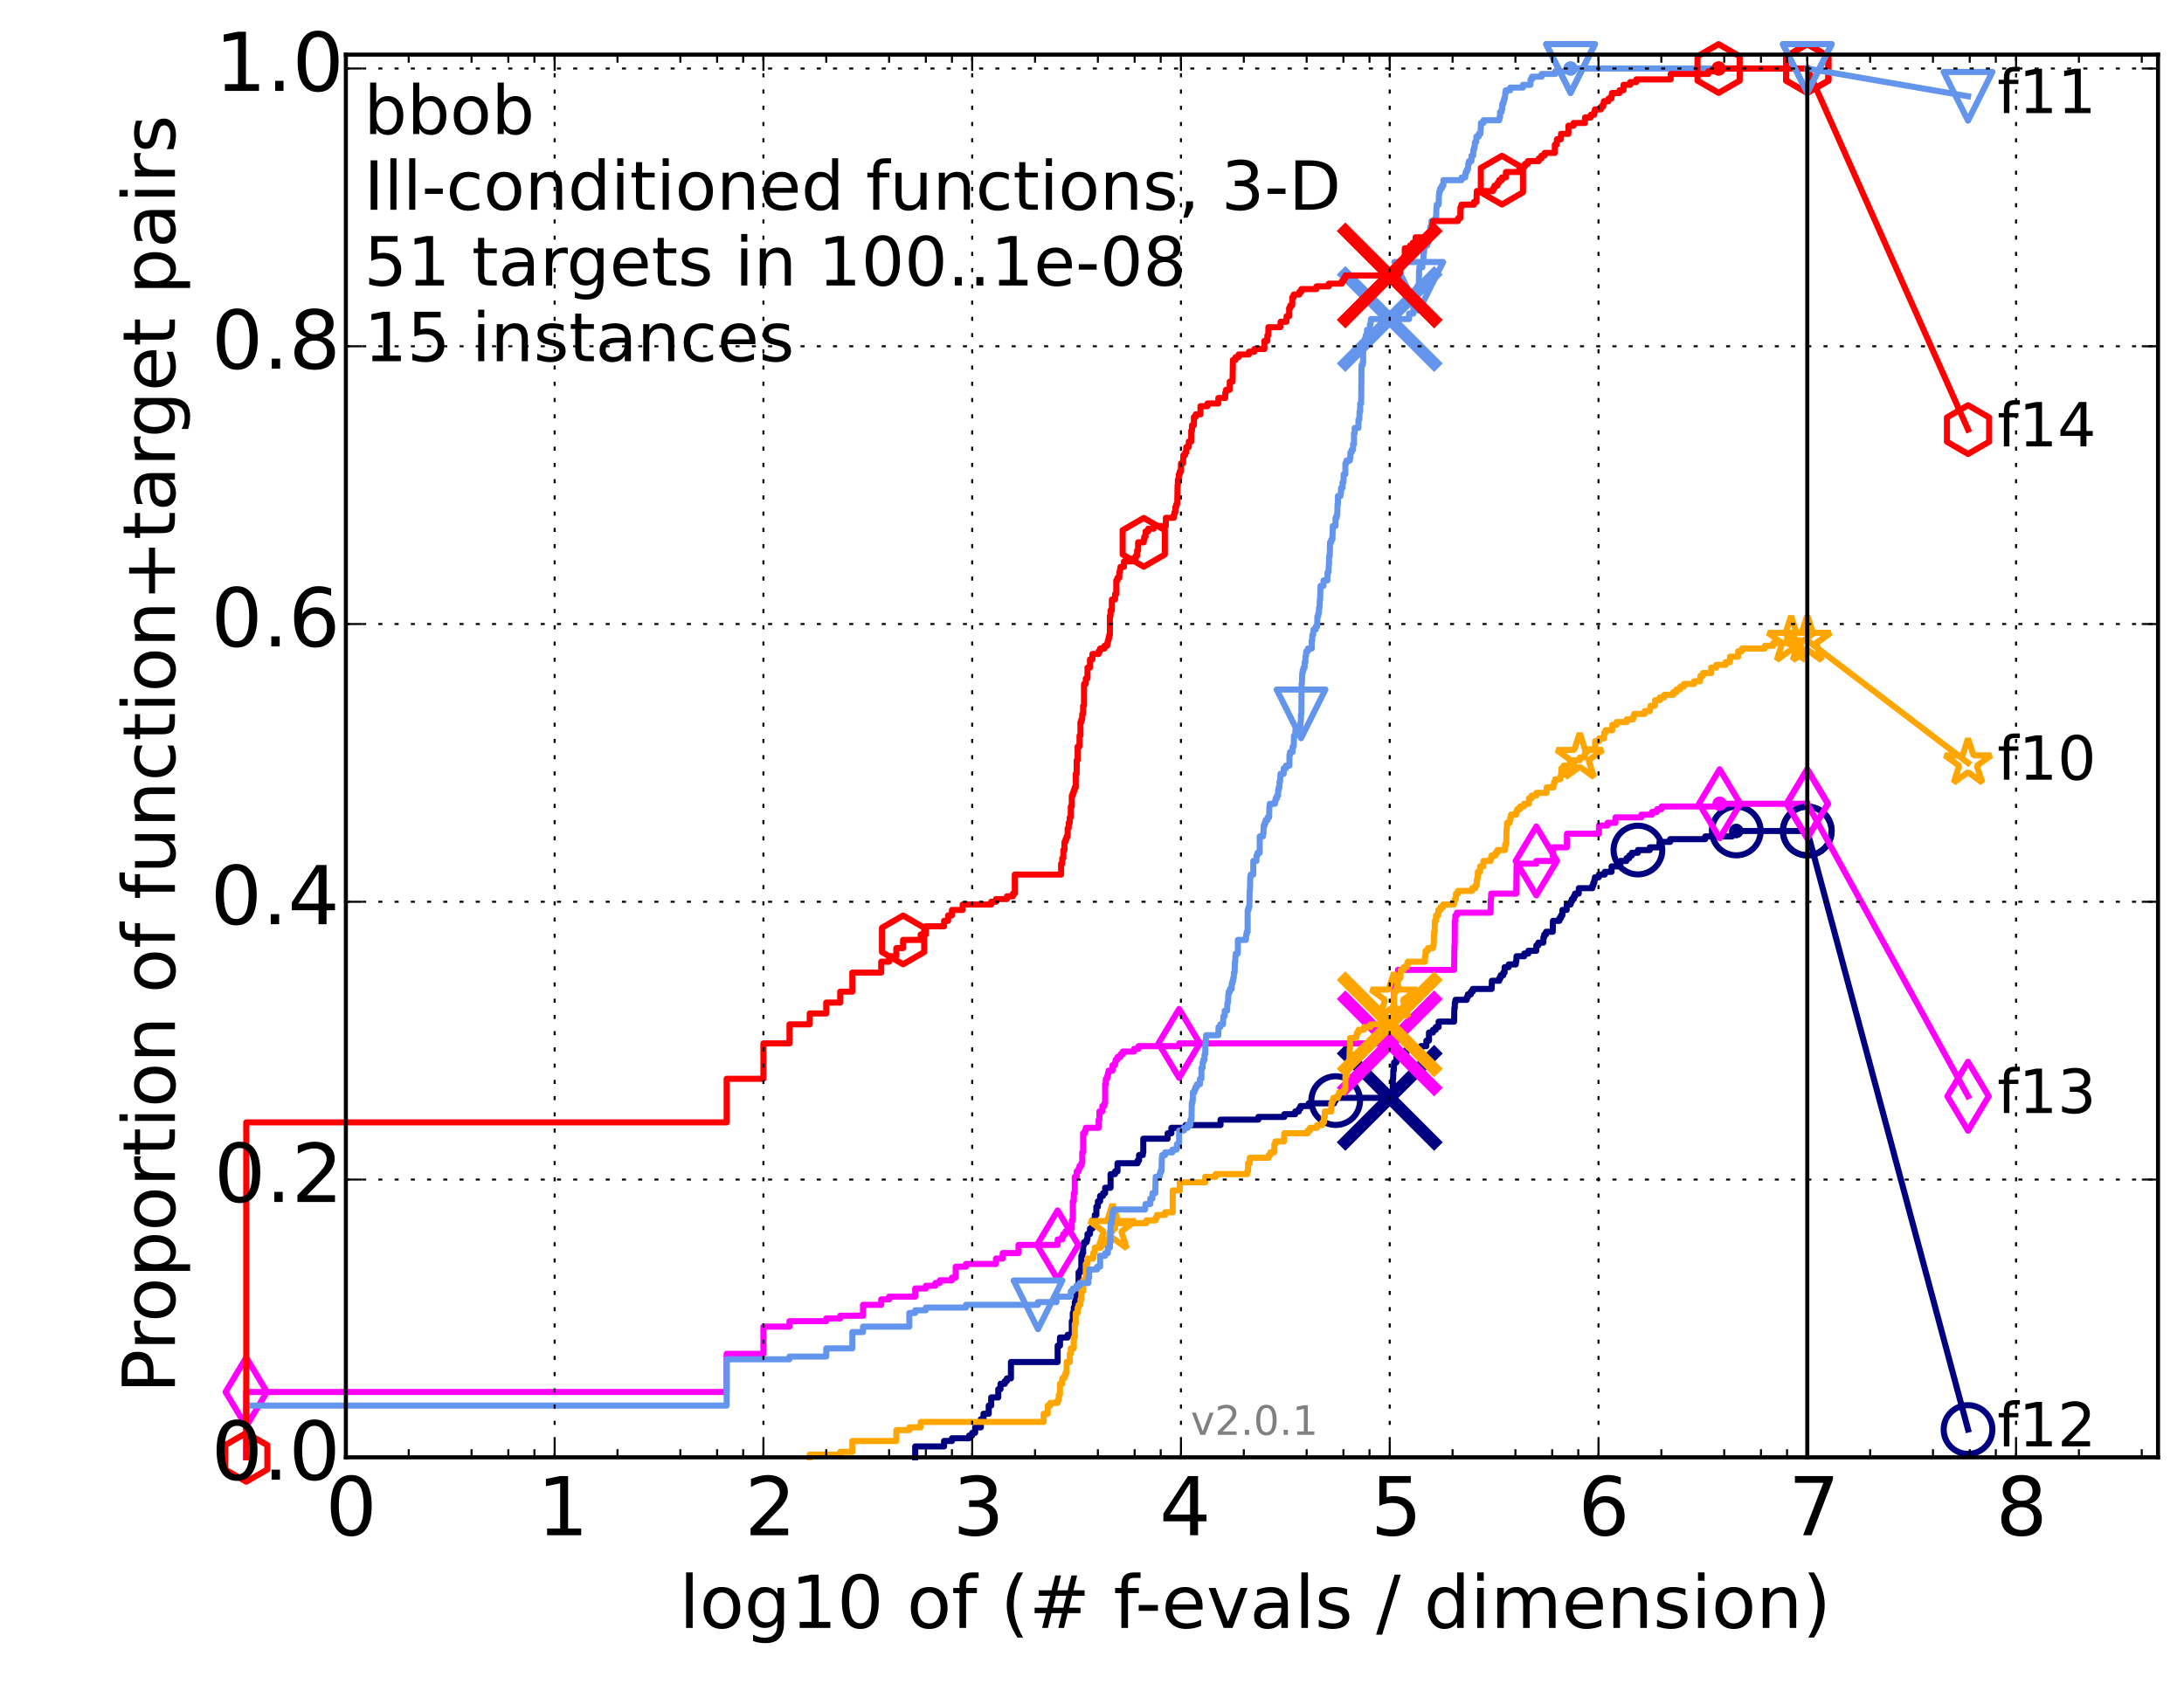 <?xml version="1.0" encoding="utf-8" standalone="no"?>
<!DOCTYPE svg PUBLIC "-//W3C//DTD SVG 1.1//EN"
  "http://www.w3.org/Graphics/SVG/1.1/DTD/svg11.dtd">
<!-- Created with matplotlib (http://matplotlib.org/) -->
<svg height="415pt" version="1.1" viewBox="0 0 538 415" width="538pt" xmlns="http://www.w3.org/2000/svg" xmlns:xlink="http://www.w3.org/1999/xlink">
 <defs>
  <style type="text/css">
*{stroke-linecap:butt;stroke-linejoin:round;}
  </style>
 </defs>
 <g id="figure_1">
  <g id="patch_1">
   <path d="
M0 415.456
L538.8 415.456
L538.8 0
L0 0
z
" style="fill:#ffffff;"/>
  </g>
  <g id="axes_1">
   <g id="patch_2">
    <path d="
M85.2 359.056
L531.6 359.056
L531.6 13.456
L85.2 13.456
z
" style="fill:#ffffff;"/>
   </g>
   <g id="line2d_1">
    <defs>
     <path d="
M0 1.5
C0.398 1.5 0.779 1.342 1.061 1.061
C1.342 0.779 1.5 0.398 1.5 0
C1.5 -0.398 1.342 -0.779 1.061 -1.061
C0.779 -1.342 0.398 -1.5 0 -1.5
C-0.398 -1.5 -0.779 -1.342 -1.061 -1.061
C-1.342 -0.779 -1.5 -0.398 -1.5 0
C-1.5 0.398 -1.342 0.779 -1.061 1.061
C-0.779 1.342 -0.398 1.5 0 1.5
z
" id="ma8fc8663ec" style="stroke:#000080;stroke-width:0.5;"/>
    </defs>
    <g>
     <use style="fill:#000080;stroke:#000080;stroke-width:0.5;" x="427.717" xlink:href="#ma8fc8663ec" y="204.741"/>
     <use style="fill:#000080;stroke:#000080;stroke-width:0.5;" x="427.717" xlink:href="#ma8fc8663ec" y="204.741"/>
    </g>
   </g>
   <g id="line2d_2">
    <path d="
M225.446 359.056
L225.446 356.373
L232.558 356.373
L232.558 355.031
L234.502 355.031
L234.502 354.36
L238.729 354.36
L238.729 353.689
L239.486 353.689
L239.486 353.018
L240.218 353.018
L240.218 351.676
L241.614 351.676
L241.614 349.663
L242.281 349.663
L242.281 348.321
L243.558 348.321
L243.558 346.309
L244.17 346.309
L244.17 344.296
L245.911 344.296
L245.911 342.283
L246.463 342.283
L246.463 340.941
L247.526 340.941
L247.526 340.27
L248.04 340.27
L248.04 339.599
L249.033 339.599
L249.033 335.574
L260.539 335.574
L260.539 331.548
L261.112 331.548
L261.112 329.535
L263.008 329.535
L263.008 328.864
L264.023 328.864
L264.023 325.509
L264.27 325.509
L264.27 323.497
L264.514 323.497
L264.514 322.155
L264.756 322.155
L264.756 320.813
L264.995 320.813
L264.995 318.8
L265.231 318.8
L265.231 316.787
L265.696 316.787
L265.696 313.433
L266.152 313.433
L266.152 312.762
L266.377 312.762
L266.377 309.407
L266.599 309.407
L266.599 308.736
L266.819 308.736
L266.819 306.723
L267.037 306.723
L267.037 306.052
L267.678 306.052
L267.678 305.381
L267.888 305.381
L267.888 304.039
L268.505 304.039
L268.505 302.698
L269.106 302.698
L269.106 300.685
L269.692 300.685
L269.692 299.343
L270.073 299.343
L270.073 297.33
L270.449 297.33
L270.449 295.988
L271 295.988
L271 294.646
L271.715 294.646
L271.715 293.975
L272.237 293.975
L272.237 292.634
L273.57 292.634
L273.57 289.279
L274.676 289.279
L274.676 288.608
L275.283 288.608
L275.283 286.595
L280.237 286.595
L280.237 285.924
L280.595 285.924
L280.595 284.582
L281.521 284.582
L281.521 283.911
L281.634 283.911
L281.634 280.557
L287.632 280.557
L287.632 279.215
L288.561 279.215
L288.561 277.873
L292.075 277.873
L292.075 277.202
L300.655 277.202
L300.655 275.86
L309.966 275.86
L309.966 275.189
L316.376 275.189
L316.376 274.518
L319.064 274.518
L319.064 273.847
L319.954 273.847
L319.954 273.176
L320.356 273.176
L320.356 272.505
L322.393 272.505
L322.393 271.834
L328.649 271.834
L328.649 271.164
L329.031 271.164
L329.031 270.493
L342.661 270.493
L342.683 269.151
L343.068 269.151
L343.118 265.796
L343.19 265.796
L343.219 263.783
L343.34 263.783
L343.426 261.77
L343.986 261.77
L343.986 260.429
L344.179 260.429
L344.179 259.758
L345.158 259.758
L345.158 259.087
L346.57 259.087
L346.57 258.416
L350.006 258.416
L350.006 257.745
L351.359 257.745
L351.359 256.403
L352.011 256.403
L352.011 254.39
L352.998 254.39
L352.998 253.719
L353.681 253.719
L353.681 253.048
L354.382 253.048
L354.382 251.706
L358.194 251.706
L358.259 248.352
L358.372 248.352
L358.372 247.01
L358.55 247.01
L358.55 246.339
L361.322 246.339
L361.322 245.668
L361.587 245.668
L361.587 244.997
L362.315 244.997
L362.315 244.326
L362.785 244.326
L362.785 243.655
L367.442 243.655
L367.509 241.642
L369.334 241.642
L369.334 240.971
L369.656 240.971
L369.656 240.3
L370.306 240.3
L370.306 239.629
L370.638 239.629
L370.638 238.288
L371.651 238.288
L371.651 237.617
L373.391 237.617
L373.391 236.946
L373.515 236.946
L373.574 235.604
L375.482 235.604
L375.482 234.933
L376.483 234.933
L376.483 234.262
L378.441 234.262
L378.466 232.92
L378.946 232.92
L378.946 232.249
L380.196 232.249
L380.196 230.907
L380.408 230.907
L380.408 230.236
L380.866 230.236
L380.866 229.565
L382.498 229.565
L382.546 226.882
L384.141 226.882
L384.141 226.211
L384.529 226.211
L384.529 225.54
L384.874 225.54
L384.874 224.198
L385.928 224.198
L385.959 222.856
L386.89 222.856
L386.89 222.185
L387.183 222.185
L387.183 221.514
L387.675 221.514
L387.675 220.843
L387.975 220.843
L387.975 220.172
L388.895 220.172
L388.926 218.83
L392.266 218.83
L392.266 218.159
L392.497 218.159
L392.497 217.488
L392.742 217.488
L392.742 216.818
L392.886 216.818
L392.886 216.147
L393.853 216.147
L393.853 215.476
L395.312 215.476
L395.312 214.805
L396.989 214.805
L396.989 213.463
L399.135 213.463
L399.135 212.121
L400.658 212.121
L400.658 211.45
L401.345 211.45
L401.345 210.779
L401.986 210.779
L401.986 210.108
L403.481 210.108
L403.481 209.437
L406.412 209.437
L406.412 208.766
L408.744 208.766
L408.815 207.424
L411.422 207.424
L411.422 206.753
L420.059 206.753
L420.059 206.083
L426.665 206.083
L426.665 205.412
L427.717 205.412
L427.717 204.741
L445.2 204.741
L445.2 204.741" style="fill:none;stroke:#000080;stroke-linecap:square;stroke-width:1.5;"/>
   </g>
   <g id="line2d_3">
    <defs>
     <path d="
M0 6
C1.591 6 3.117 5.368 4.243 4.243
C5.368 3.117 6 1.591 6 0
C6 -1.591 5.368 -3.117 4.243 -4.243
C3.117 -5.368 1.591 -6 0 -6
C-1.591 -6 -3.117 -5.368 -4.243 -4.243
C-5.368 -3.117 -6 -1.591 -6 0
C-6 1.591 -5.368 3.117 -4.243 4.243
C-3.117 5.368 -1.591 6 0 6
z
" id="mae466deef1" style="stroke:#000080;stroke-width:1.5;"/>
    </defs>
    <g>
     <use style="fill:none;stroke:#000080;stroke-width:1.5;" x="329.031" xlink:href="#mae466deef1" y="271.164"/>
     <use style="fill:none;stroke:#000080;stroke-width:1.5;" x="403.481" xlink:href="#mae466deef1" y="209.437"/>
     <use style="fill:none;stroke:#000080;stroke-width:1.5;" x="427.717" xlink:href="#mae466deef1" y="204.741"/>
     <use style="fill:none;stroke:#000080;stroke-width:1.5;" x="445.2" xlink:href="#mae466deef1" y="204.741"/>
    </g>
   </g>
   <g id="line2d_4"/>
   <g id="line2d_5">
    <path clip-path="url(#p54ce849065)" d="
M342.343 270.493" style="fill:none;stroke:#000080;stroke-linecap:square;"/>
    <defs>
     <path d="
M-12 12
L12 -12
M-12 -12
L12 12" id="me286a5a777" style="stroke:#000080;stroke-width:3;"/>
    </defs>
    <g clip-path="url(#p54ce849065)">
     <use style="fill:#000080;stroke:#000080;stroke-width:3;" x="342.343" xlink:href="#me286a5a777" y="270.493"/>
    </g>
   </g>
   <g id="line2d_6">
    <defs>
     <path d="
M0 1.5
C0.398 1.5 0.779 1.342 1.061 1.061
C1.342 0.779 1.5 0.398 1.5 0
C1.5 -0.398 1.342 -0.779 1.061 -1.061
C0.779 -1.342 0.398 -1.5 0 -1.5
C-0.398 -1.5 -0.779 -1.342 -1.061 -1.061
C-1.342 -0.779 -1.5 -0.398 -1.5 0
C-1.5 0.398 -1.342 0.779 -1.061 1.061
C-0.779 1.342 -0.398 1.5 0 1.5
z
" id="m62d5190e8e" style="stroke:#ff00ff;stroke-width:0.5;"/>
    </defs>
    <g>
     <use style="fill:#ff00ff;stroke:#ff00ff;stroke-width:0.5;" x="423.62" xlink:href="#m62d5190e8e" y="198.031"/>
     <use style="fill:#ff00ff;stroke:#ff00ff;stroke-width:0.5;" x="423.62" xlink:href="#m62d5190e8e" y="198.031"/>
    </g>
   </g>
   <g id="line2d_7">
    <path d="
M60.662 359.056
L60.662 342.954
L179.001 342.954
L179.001 333.561
L188.057 333.561
L188.057 326.851
L194.483 326.851
L194.483 325.509
L203.539 325.509
L203.539 324.839
L206.982 324.839
L206.982 324.168
L212.595 324.168
L212.595 321.484
L217.077 321.484
L217.077 320.142
L219.02 320.142
L219.02 319.471
L225.446 319.471
L225.446 317.458
L228.076 317.458
L228.076 316.787
L230.43 316.787
L230.43 316.116
L231.519 316.116
L231.519 315.445
L234.502 315.445
L234.502 314.774
L235.414 314.774
L235.414 312.091
L237.945 312.091
L237.945 311.42
L245.346 311.42
L245.346 310.078
L247.001 310.078
L247.001 308.736
L250.895 308.736
L250.895 306.723
L260.539 306.723
L260.539 305.381
L261.67 305.381
L261.67 304.71
L261.944 304.71
L261.944 304.039
L262.482 304.039
L262.482 303.369
L263.008 303.369
L263.008 302.698
L264.023 302.698
L264.023 300.685
L264.27 300.685
L264.27 295.988
L264.514 295.988
L264.514 293.975
L264.756 293.975
L264.756 289.95
L265.231 289.95
L265.231 288.608
L265.696 288.608
L265.696 287.937
L265.925 287.937
L265.925 287.266
L266.377 287.266
L266.377 286.595
L266.599 286.595
L266.599 283.911
L266.819 283.911
L266.819 279.215
L267.253 279.215
L267.253 278.544
L267.466 278.544
L267.466 277.873
L270.634 277.873
L270.634 275.86
L270.818 275.86
L270.818 273.847
L271.539 273.847
L271.539 272.505
L272.064 272.505
L272.064 271.834
L272.237 271.834
L272.237 267.138
L272.408 267.138
L272.408 265.796
L272.746 265.796
L272.746 265.125
L272.913 265.125
L272.913 264.454
L273.08 264.454
L273.08 263.783
L274.051 263.783
L274.051 262.441
L274.676 262.441
L274.676 261.77
L274.829 261.77
L274.829 261.099
L275.283 261.099
L275.283 260.429
L276.021 260.429
L276.021 259.758
L276.593 259.758
L276.593 259.087
L279.38 259.087
L279.38 258.416
L280.476 258.416
L280.476 257.745
L290.463 257.745
L290.463 257.074
L342.974 257.074
L343.075 254.39
L343.097 254.39
L343.14 250.364
L343.226 250.364
L343.297 247.681
L343.369 247.681
L343.44 242.313
L343.595 242.313
L343.7 240.971
L344.322 240.971
L344.377 238.958
L358.194 238.958
L358.278 232.92
L358.343 232.92
L358.38 226.882
L358.481 226.882
L358.513 225.54
L358.896 225.54
L358.896 224.869
L367.179 224.869
L367.245 221.514
L367.306 221.514
L367.342 220.172
L373.508 220.172
L373.582 213.463
L373.637 213.463
L373.637 212.792
L378.452 212.792
L378.452 212.121
L382.541 212.121
L382.583 208.766
L385.96 208.766
L386.004 205.412
L393.881 205.412
L393.882 203.399
L395.99 203.399
L395.99 202.728
L397.933 202.728
L397.96 201.386
L404.335 201.386
L404.335 200.715
L406.96 200.715
L406.96 200.044
L408.169 200.044
L408.169 199.373
L409.308 199.373
L409.308 198.702
L423.62 198.702
L423.62 198.031
L445.2 198.031
L445.2 198.031" style="fill:none;stroke:#ff00ff;stroke-linecap:square;stroke-width:1.5;"/>
   </g>
   <g id="line2d_8">
    <defs>
     <path d="
M-3.9968e-16 8.485
L5.091 0
L4.88498e-16 -8.485
L-5.091 -1.77636e-15
z
" id="mf6640c921f" style="stroke:#ff00ff;stroke-linejoin:miter;stroke-width:1.5;"/>
    </defs>
    <g>
     <use style="fill:none;stroke:#ff00ff;stroke-linejoin:miter;stroke-width:1.5;" x="60.662" xlink:href="#mf6640c921f" y="342.954"/>
     <use style="fill:none;stroke:#ff00ff;stroke-linejoin:miter;stroke-width:1.5;" x="260.539" xlink:href="#mf6640c921f" y="306.723"/>
     <use style="fill:none;stroke:#ff00ff;stroke-linejoin:miter;stroke-width:1.5;" x="290.463" xlink:href="#mf6640c921f" y="257.074"/>
     <use style="fill:none;stroke:#ff00ff;stroke-linejoin:miter;stroke-width:1.5;" x="378.452" xlink:href="#mf6640c921f" y="212.121"/>
     <use style="fill:none;stroke:#ff00ff;stroke-linejoin:miter;stroke-width:1.5;" x="423.62" xlink:href="#mf6640c921f" y="198.031"/>
     <use style="fill:none;stroke:#ff00ff;stroke-linejoin:miter;stroke-width:1.5;" x="445.2" xlink:href="#mf6640c921f" y="198.031"/>
    </g>
   </g>
   <g id="line2d_9"/>
   <g id="line2d_10">
    <path clip-path="url(#p54ce849065)" d="
M342.343 257.074" style="fill:none;stroke:#ff00ff;stroke-linecap:square;"/>
    <defs>
     <path d="
M-12 12
L12 -12
M-12 -12
L12 12" id="m86aa83dd4c" style="stroke:#ff00ff;stroke-width:3;"/>
    </defs>
    <g clip-path="url(#p54ce849065)">
     <use style="fill:#ff00ff;stroke:#ff00ff;stroke-width:3;" x="342.343" xlink:href="#m86aa83dd4c" y="257.074"/>
    </g>
   </g>
   <g id="line2d_11">
    <defs>
     <path d="
M0 1.5
C0.398 1.5 0.779 1.342 1.061 1.061
C1.342 0.779 1.5 0.398 1.5 0
C1.5 -0.398 1.342 -0.779 1.061 -1.061
C0.779 -1.342 0.398 -1.5 0 -1.5
C-0.398 -1.5 -0.779 -1.342 -1.061 -1.061
C-1.342 -0.779 -1.5 -0.398 -1.5 0
C-1.5 0.398 -1.342 0.779 -1.061 1.061
C-0.779 1.342 -0.398 1.5 0 1.5
z
" id="m3747452efa" style="stroke:#ffa500;stroke-width:0.5;"/>
    </defs>
    <g>
     <use style="fill:#ffa500;stroke:#ffa500;stroke-width:0.5;" x="441.21" xlink:href="#m3747452efa" y="157.775"/>
     <use style="fill:#ffa500;stroke:#ffa500;stroke-width:0.5;" x="441.21" xlink:href="#m3747452efa" y="157.775"/>
    </g>
   </g>
   <g id="line2d_12">
    <path d="
M199.467 359.056
L199.467 358.385
L206.982 358.385
L206.982 357.714
L209.964 357.714
L209.964 355.031
L220.808 355.031
L220.808 352.347
L224.004 352.347
L224.004 351.676
L226.8 351.676
L226.8 350.334
L257.096 350.334
L257.096 348.321
L258.089 348.321
L258.089 346.309
L258.727 346.309
L258.727 345.638
L260.539 345.638
L260.539 344.967
L260.827 344.967
L260.827 343.625
L261.112 343.625
L261.112 340.941
L261.67 340.941
L261.67 339.599
L262.215 339.599
L262.215 338.928
L262.482 338.928
L262.482 338.257
L262.747 338.257
L262.747 335.574
L263.521 335.574
L263.521 333.561
L263.774 333.561
L263.774 332.219
L264.514 332.219
L264.514 329.535
L264.756 329.535
L264.756 326.18
L264.995 326.18
L264.995 323.497
L265.465 323.497
L265.465 322.155
L265.696 322.155
L265.696 321.484
L266.152 321.484
L266.152 320.142
L266.377 320.142
L266.377 318.129
L266.819 318.129
L266.819 315.445
L267.466 315.445
L267.466 311.42
L267.888 311.42
L267.888 310.078
L269.303 310.078
L269.303 308.736
L269.692 308.736
L269.692 307.394
L271.181 307.394
L271.181 306.723
L271.715 306.723
L271.715 305.381
L273.244 305.381
L273.244 304.039
L273.408 304.039
L273.408 303.369
L274.051 303.369
L274.051 302.698
L274.676 302.698
L274.676 301.356
L282.41 301.356
L282.41 300.685
L284.687 300.685
L284.687 300.014
L284.98 300.014
L284.98 299.343
L287.02 299.343
L287.02 298.672
L288.89 298.672
L288.89 293.304
L290.614 293.304
L290.614 291.292
L296.888 291.292
L296.888 289.95
L299.468 289.95
L299.468 289.279
L307.236 289.279
L307.236 288.608
L307.45 288.608
L307.45 286.595
L307.872 286.595
L307.872 285.253
L312.512 285.253
L312.512 284.582
L312.96 284.582
L312.96 283.911
L313.911 283.911
L313.911 281.899
L314.175 281.899
L314.175 281.228
L316.28 281.228
L316.376 279.215
L322.136 279.215
L322.136 278.544
L322.718 278.544
L322.718 277.873
L324.442 277.873
L324.442 277.202
L325.731 277.202
L325.731 276.531
L326.15 276.531
L326.15 275.189
L326.349 275.189
L326.349 273.847
L327.937 273.847
L327.937 271.834
L328.191 271.834
L328.191 271.164
L328.442 271.164
L328.442 270.493
L329.578 270.493
L329.578 269.822
L329.866 269.822
L329.866 269.151
L330.971 269.151
L330.971 268.48
L331.4 268.48
L331.424 265.125
L331.702 265.125
L331.762 263.112
L331.964 263.112
L331.964 262.441
L332.094 262.441
L332.094 261.77
L332.41 261.77
L332.491 258.416
L332.549 258.416
L332.583 255.732
L334.12 255.732
L334.12 255.061
L334.291 255.061
L334.291 254.39
L334.683 254.39
L334.683 253.719
L336.007 253.719
L336.007 253.048
L337.618 253.048
L337.618 252.377
L343.054 252.377
L343.126 248.352
L343.269 248.352
L343.369 246.339
L343.39 246.339
L343.404 244.326
L343.917 244.326
L343.917 243.655
L344.144 243.655
L344.144 242.984
L344.295 242.984
L344.295 241.642
L344.458 241.642
L344.458 240.971
L344.974 240.971
L345.033 239.629
L345.086 239.629
L345.086 238.958
L345.767 238.958
L345.767 238.288
L346.557 238.288
L346.557 237.617
L346.796 237.617
L346.796 236.946
L351.029 236.946
L351.029 235.604
L351.164 235.604
L351.164 234.262
L351.763 234.262
L351.763 233.591
L353.026 233.591
L353.026 232.92
L353.155 232.92
L353.233 230.236
L353.283 230.236
L353.283 229.565
L353.406 229.565
L353.46 226.882
L353.757 226.882
L353.757 225.54
L354.304 225.54
L354.321 224.198
L354.88 224.198
L354.88 223.527
L355.471 223.527
L355.471 222.856
L358.157 222.856
L358.157 222.185
L358.358 222.185
L358.358 221.514
L358.625 221.514
L358.665 220.172
L359.178 220.172
L359.178 219.501
L362.641 219.501
L362.641 218.83
L363.422 218.83
L363.422 218.159
L363.793 218.159
L363.793 216.818
L363.932 216.818
L363.932 216.147
L364.045 216.147
L364.054 214.805
L364.602 214.805
L364.607 213.463
L365.414 213.463
L365.414 212.121
L367.181 212.121
L367.181 211.45
L367.456 211.45
L367.456 210.779
L368.375 210.779
L368.375 210.108
L368.874 210.108
L368.874 209.437
L370.764 209.437
L370.764 208.095
L371.031 208.095
L371.132 204.07
L371.206 204.07
L371.236 202.728
L371.882 202.728
L371.882 202.057
L372.068 202.057
L372.068 201.386
L372.215 201.386
L372.215 200.715
L373.48 200.715
L373.48 200.044
L373.739 200.044
L373.739 199.373
L374.436 199.373
L374.436 198.702
L375.43 198.702
L375.43 198.031
L376.645 198.031
L376.645 196.689
L377.305 196.689
L377.305 196.018
L378.471 196.018
L378.471 195.348
L380.989 195.348
L381.004 194.006
L382.652 194.006
L382.652 193.335
L382.834 193.335
L382.834 192.664
L383.122 192.664
L383.122 191.993
L384.388 191.993
L384.388 191.322
L384.534 191.322
L384.643 189.309
L385.188 189.309
L385.188 188.638
L387.766 188.638
L387.777 187.296
L389.149 187.296
L389.149 186.625
L390.324 186.625
L390.324 185.954
L390.512 185.954
L390.512 185.283
L390.94 185.283
L390.94 184.613
L392.955 184.613
L392.96 182.6
L393.946 182.6
L393.946 181.929
L395.1 181.929
L395.17 180.587
L395.51 180.587
L395.51 179.916
L397.175 179.916
L397.175 178.574
L398.227 178.574
L398.227 177.903
L400.71 177.903
L400.71 177.232
L402.29 177.232
L402.29 176.561
L402.542 176.561
L402.542 175.89
L405.152 175.89
L405.152 175.219
L406.414 175.219
L406.414 174.548
L406.591 174.548
L406.591 173.878
L407.683 173.878
L407.683 172.536
L408.85 172.536
L408.85 171.865
L409.959 171.865
L409.959 171.194
L412.189 171.194
L412.189 170.523
L412.992 170.523
L412.992 169.852
L413.918 169.852
L413.918 169.181
L414.804 169.181
L414.804 168.51
L417.327 168.51
L417.327 167.839
L418.782 167.839
L418.782 167.168
L418.904 167.168
L418.904 166.497
L419.5 166.497
L419.5 165.826
L421.523 165.826
L421.523 164.484
L422.776 164.484
L422.776 163.813
L425.092 163.813
L425.092 163.143
L426.163 163.143
L426.163 161.801
L428.166 161.801
L428.166 160.459
L429.105 160.459
L429.105 159.788
L434.754 159.788
L434.754 159.117
L436.797 159.117
L436.797 158.446
L441.21 158.446
L441.21 157.775
L445.2 157.775
L445.2 157.775" style="fill:none;stroke:#ffa500;stroke-linecap:square;stroke-width:1.5;"/>
   </g>
   <g id="line2d_13">
    <defs>
     <path d="
M3.67394e-16 -6
L-1.347 -1.854
L-5.706 -1.854
L-2.18 0.708
L-3.527 4.854
L-4.20996e-16 2.292
L3.527 4.854
L2.18 0.708
L5.706 -1.854
L1.347 -1.854
z
" id="m73d367cfb6" style="stroke:#ffa500;stroke-linejoin:bevel;stroke-width:1.5;"/>
    </defs>
    <g>
     <use style="fill:none;stroke:#ffa500;stroke-linejoin:bevel;stroke-width:1.5;" x="274.051" xlink:href="#m73d367cfb6" y="302.698"/>
     <use style="fill:none;stroke:#ffa500;stroke-linejoin:bevel;stroke-width:1.5;" x="343.39" xlink:href="#m73d367cfb6" y="245.668"/>
     <use style="fill:none;stroke:#ffa500;stroke-linejoin:bevel;stroke-width:1.5;" x="389.149" xlink:href="#m73d367cfb6" y="186.625"/>
     <use style="fill:none;stroke:#ffa500;stroke-linejoin:bevel;stroke-width:1.5;" x="441.21" xlink:href="#m73d367cfb6" y="157.775"/>
     <use style="fill:none;stroke:#ffa500;stroke-linejoin:bevel;stroke-width:1.5;" x="445.2" xlink:href="#m73d367cfb6" y="157.775"/>
    </g>
   </g>
   <g id="line2d_14"/>
   <g id="line2d_15">
    <path clip-path="url(#p54ce849065)" d="
M342.343 252.377" style="fill:none;stroke:#ffa500;stroke-linecap:square;"/>
    <defs>
     <path d="
M-12 12
L12 -12
M-12 -12
L12 12" id="m5a4593f4cb" style="stroke:#ffa500;stroke-width:3;"/>
    </defs>
    <g clip-path="url(#p54ce849065)">
     <use style="fill:#ffa500;stroke:#ffa500;stroke-width:3;" x="342.343" xlink:href="#m5a4593f4cb" y="252.377"/>
    </g>
   </g>
   <g id="line2d_16">
    <defs>
     <path d="
M0 1.5
C0.398 1.5 0.779 1.342 1.061 1.061
C1.342 0.779 1.5 0.398 1.5 0
C1.5 -0.398 1.342 -0.779 1.061 -1.061
C0.779 -1.342 0.398 -1.5 0 -1.5
C-0.398 -1.5 -0.779 -1.342 -1.061 -1.061
C-1.342 -0.779 -1.5 -0.398 -1.5 0
C-1.5 0.398 -1.342 0.779 -1.061 1.061
C-0.779 1.342 -0.398 1.5 0 1.5
z
" id="m03dd694df9" style="stroke:#6495ed;stroke-width:0.5;"/>
    </defs>
    <g>
     <use style="fill:#6495ed;stroke:#6495ed;stroke-width:0.5;" x="386.885" xlink:href="#m03dd694df9" y="16.878"/>
     <use style="fill:#6495ed;stroke:#6495ed;stroke-width:0.5;" x="386.885" xlink:href="#m03dd694df9" y="16.878"/>
    </g>
   </g>
   <g id="line2d_17">
    <path d="
M60.662 359.056
L60.662 346.309
L179.001 346.309
L179.001 334.903
L194.483 334.903
L194.483 334.232
L203.539 334.232
L203.539 332.219
L209.964 332.219
L209.964 328.193
L212.595 328.193
L212.595 326.851
L224.004 326.851
L224.004 323.497
L225.446 323.497
L225.446 322.826
L228.076 322.826
L228.076 322.155
L237.945 322.155
L237.945 321.484
L255.7 321.484
L255.7 320.813
L260.247 320.813
L260.247 319.471
L263.774 319.471
L263.774 318.129
L264.27 318.129
L264.27 317.458
L265.231 317.458
L265.231 316.787
L265.925 316.787
L265.925 316.116
L268.096 316.116
L268.096 314.774
L268.301 314.774
L268.301 312.762
L270.262 312.762
L270.262 312.091
L271 312.091
L271 309.407
L272.237 309.407
L272.237 308.736
L272.913 308.736
L272.913 307.394
L273.408 307.394
L273.408 306.052
L273.57 306.052
L273.57 301.356
L273.892 301.356
L273.892 300.014
L274.051 300.014
L274.051 298.672
L274.365 298.672
L274.365 298.001
L282.08 298.001
L282.191 296.659
L283.369 296.659
L283.369 295.317
L283.885 295.317
L283.885 293.975
L284.588 293.975
L284.687 289.95
L285.649 289.95
L285.649 289.279
L285.837 289.279
L285.837 288.608
L286.116 288.608
L286.208 285.253
L286.3 285.253
L286.3 284.582
L287.02 284.582
L287.02 283.911
L288.808 283.911
L288.808 283.24
L289.847 283.24
L289.925 281.899
L290.463 281.899
L290.463 278.544
L291.647 278.544
L291.647 277.873
L292.564 277.873
L292.564 277.202
L293.245 277.202
L293.245 275.86
L293.512 275.86
L293.578 271.834
L293.71 271.834
L293.71 271.164
L293.841 271.164
L293.841 269.151
L294.229 269.151
L294.229 268.48
L294.485 268.48
L294.485 267.809
L294.862 267.809
L294.862 267.138
L295.598 267.138
L295.598 265.796
L295.958 265.796
L295.958 263.112
L296.253 263.112
L296.253 261.77
L296.428 261.77
L296.428 261.099
L296.717 261.099
L296.717 259.758
L296.888 259.758
L296.945 257.074
L297.002 257.074
L297.059 255.732
L297.115 255.732
L297.115 255.061
L300.119 255.061
L300.168 253.048
L300.607 253.048
L300.607 252.377
L301.272 252.377
L301.365 250.364
L301.689 250.364
L301.689 249.023
L302.279 249.023
L302.368 247.01
L302.502 247.01
L302.59 244.997
L302.678 244.997
L302.678 244.326
L302.984 244.326
L302.984 243.655
L303.413 243.655
L303.413 242.313
L303.625 242.313
L303.625 241.642
L303.793 241.642
L303.793 240.971
L303.918 240.971
L303.96 239.629
L304.125 239.629
L304.207 236.946
L304.289 236.946
L304.33 235.604
L304.412 235.604
L304.412 234.933
L304.934 234.933
L304.934 231.578
L306.911 231.578
L306.984 230.236
L307.128 230.236
L307.128 229.565
L307.343 229.565
L307.343 224.198
L307.556 224.198
L307.556 223.527
L307.767 223.527
L307.837 219.501
L307.907 219.501
L307.976 216.147
L308.08 216.147
L308.08 215.476
L308.727 215.476
L308.727 212.121
L309.517 212.121
L309.517 210.779
L309.775 210.779
L309.775 210.108
L310.312 210.108
L310.312 206.083
L311.11 206.083
L311.11 205.412
L311.23 205.412
L311.29 203.399
L311.528 203.399
L311.528 202.728
L311.764 202.728
L311.764 202.057
L312.256 202.057
L312.256 201.386
L312.625 201.386
L312.709 198.702
L312.793 198.702
L312.793 198.031
L314.07 198.031
L314.07 197.36
L314.228 197.36
L314.228 196.689
L314.566 196.689
L314.566 196.018
L314.848 196.018
L314.848 194.677
L314.975 194.677
L314.975 194.006
L315.177 194.006
L315.177 192.664
L315.328 192.664
L315.427 190.651
L316.232 190.651
L316.232 189.309
L316.777 189.309
L316.777 188.638
L317.626 188.638
L317.648 185.954
L317.783 185.954
L317.783 185.283
L318.422 185.283
L318.422 183.942
L318.681 183.942
L318.767 181.258
L319.064 181.258
L319.107 179.916
L319.873 179.916
L319.873 179.245
L320.276 179.245
L320.356 177.903
L320.436 177.903
L320.495 175.89
L320.574 175.89
L320.634 168.51
L320.693 168.51
L320.79 165.826
L320.907 165.826
L320.907 165.155
L321.101 165.155
L321.101 164.484
L321.388 164.484
L321.388 163.143
L321.578 163.143
L321.578 161.801
L321.69 161.801
L321.784 160.459
L322.192 160.459
L322.192 159.788
L323.126 159.788
L323.126 157.775
L323.266 157.775
L323.266 156.433
L323.493 156.433
L323.579 155.091
L324.107 155.091
L324.107 154.42
L324.442 154.42
L324.541 151.737
L324.755 151.737
L324.755 151.066
L324.885 151.066
L324.918 149.724
L325.047 149.724
L325.128 147.711
L325.192 147.711
L325.288 144.356
L326.027 144.356
L326.027 143.014
L326.98 143.014
L327.025 141.002
L327.26 141.002
L327.347 138.989
L327.391 138.989
L327.391 136.976
L327.565 136.976
L327.637 133.621
L327.937 133.621
L327.937 132.95
L328.219 132.95
L328.317 129.596
L328.99 129.596
L328.99 127.583
L329.286 127.583
L329.286 126.912
L329.419 126.912
L329.485 124.228
L329.578 124.228
L329.578 122.215
L330.228 122.215
L330.228 121.544
L330.343 121.544
L330.343 120.203
L330.722 120.203
L330.722 118.861
L330.933 118.861
L330.995 116.848
L331.4 116.848
L331.424 114.164
L331.666 114.164
L331.666 113.493
L332.514 113.493
L332.514 112.822
L332.652 112.822
L332.652 111.48
L332.961 111.48
L332.961 110.809
L333.309 110.809
L333.309 109.468
L333.531 109.468
L333.531 106.784
L333.685 106.784
L333.707 105.442
L334.63 105.442
L334.63 103.429
L334.85 103.429
L334.912 101.416
L335.068 101.416
L335.068 99.403
L335.304 99.403
L335.395 90.01
L335.658 90.01
L335.658 89.339
L335.788 89.339
L335.788 85.985
L335.957 85.985
L335.957 84.643
L336.125 84.643
L336.125 83.972
L336.272 83.972
L336.272 83.301
L336.428 83.301
L336.428 82.63
L336.736 82.63
L336.736 81.288
L337.47 81.288
L337.47 79.946
L337.609 79.946
L337.719 78.604
L347.117 78.604
L347.117 77.263
L348.174 77.263
L348.203 73.908
L348.385 73.908
L348.385 72.566
L348.707 72.566
L348.724 71.224
L349.101 71.224
L349.101 70.553
L349.493 70.553
L349.58 66.528
L349.639 66.528
L349.639 65.857
L350.373 65.857
L350.373 64.515
L350.621 64.515
L350.652 62.502
L350.76 62.502
L350.861 61.16
L350.887 61.16
L350.887 60.489
L351.572 60.489
L351.572 59.818
L351.861 59.818
L351.861 58.476
L352.131 58.476
L352.237 57.134
L352.342 57.134
L352.37 55.792
L352.621 55.792
L352.621 54.451
L353.519 54.451
L353.519 53.78
L353.761 53.78
L353.85 51.096
L353.912 51.096
L353.912 50.425
L354.391 50.425
L354.482 47.741
L354.581 47.741
L354.581 47.07
L354.787 47.07
L354.787 46.399
L355.196 46.399
L355.196 45.728
L355.558 45.728
L355.558 44.387
L360.041 44.387
L360.041 43.716
L360.94 43.716
L361.049 42.374
L361.357 42.374
L361.357 41.703
L361.634 41.703
L361.685 40.361
L361.866 40.361
L361.866 39.69
L362.487 39.69
L362.49 38.348
L362.906 38.348
L362.912 37.006
L363.104 37.006
L363.104 36.335
L363.251 36.335
L363.344 34.993
L363.636 34.993
L363.699 33.652
L364.255 33.652
L364.255 32.981
L364.687 32.981
L364.796 30.968
L364.801 30.968
L364.801 30.297
L365.443 30.297
L365.443 29.626
L369.323 29.626
L369.323 28.955
L369.518 28.955
L369.527 27.613
L369.892 27.613
L369.892 26.942
L370.052 26.942
L370.052 25.6
L370.341 25.6
L370.341 24.929
L370.523 24.929
L370.523 24.258
L370.707 24.258
L370.787 22.917
L370.918 22.917
L370.918 22.246
L372.031 22.246
L372.031 21.575
L375.162 21.575
L375.162 20.904
L377 20.904
L377.034 19.562
L377.397 19.562
L377.397 18.891
L379.77 18.891
L379.77 18.22
L383.126 18.22
L383.126 17.549
L386.885 17.549
L386.885 16.878
L445.2 16.878
L445.2 16.878" style="fill:none;stroke:#6495ed;stroke-linecap:square;stroke-width:1.5;"/>
   </g>
   <g id="line2d_18">
    <defs>
     <path d="
M-7.34788e-16 6
L6 -6
L-6 -6
z
" id="md7b19447de" style="stroke:#6495ed;stroke-linejoin:miter;stroke-width:1.5;"/>
    </defs>
    <g>
     <use style="fill:none;stroke:#6495ed;stroke-linejoin:miter;stroke-width:1.5;" x="255.7" xlink:href="#md7b19447de" y="321.484"/>
     <use style="fill:none;stroke:#6495ed;stroke-linejoin:miter;stroke-width:1.5;" x="320.495" xlink:href="#md7b19447de" y="175.89"/>
     <use style="fill:none;stroke:#6495ed;stroke-linejoin:miter;stroke-width:1.5;" x="349.493" xlink:href="#md7b19447de" y="70.553"/>
     <use style="fill:none;stroke:#6495ed;stroke-linejoin:miter;stroke-width:1.5;" x="386.885" xlink:href="#md7b19447de" y="16.878"/>
     <use style="fill:none;stroke:#6495ed;stroke-linejoin:miter;stroke-width:1.5;" x="386.885" xlink:href="#md7b19447de" y="16.878"/>
     <use style="fill:none;stroke:#6495ed;stroke-linejoin:miter;stroke-width:1.5;" x="445.2" xlink:href="#md7b19447de" y="16.878"/>
    </g>
   </g>
   <g id="line2d_19"/>
   <g id="line2d_20">
    <path clip-path="url(#p54ce849065)" d="
M342.343 78.604" style="fill:none;stroke:#6495ed;stroke-linecap:square;"/>
    <defs>
     <path d="
M-12 12
L12 -12
M-12 -12
L12 12" id="mdd39a44969" style="stroke:#6495ed;stroke-width:3;"/>
    </defs>
    <g clip-path="url(#p54ce849065)">
     <use style="fill:#6495ed;stroke:#6495ed;stroke-width:3;" x="342.343" xlink:href="#mdd39a44969" y="78.604"/>
    </g>
   </g>
   <g id="line2d_21">
    <defs>
     <path d="
M0 1.5
C0.398 1.5 0.779 1.342 1.061 1.061
C1.342 0.779 1.5 0.398 1.5 0
C1.5 -0.398 1.342 -0.779 1.061 -1.061
C0.779 -1.342 0.398 -1.5 0 -1.5
C-0.398 -1.5 -0.779 -1.342 -1.061 -1.061
C-1.342 -0.779 -1.5 -0.398 -1.5 0
C-1.5 0.398 -1.342 0.779 -1.061 1.061
C-0.779 1.342 -0.398 1.5 0 1.5
z
" id="ma07bdd5909" style="stroke:#ff0000;stroke-width:0.5;"/>
    </defs>
    <g>
     <use style="fill:#ff0000;stroke:#ff0000;stroke-width:0.5;" x="423.354" xlink:href="#ma07bdd5909" y="16.878"/>
     <use style="fill:#ff0000;stroke:#ff0000;stroke-width:0.5;" x="423.354" xlink:href="#ma07bdd5909" y="16.878"/>
    </g>
   </g>
   <g id="line2d_22">
    <path d="
M60.662 359.056
L60.662 276.531
L179.001 276.531
L179.001 265.796
L188.057 265.796
L188.057 257.074
L194.483 257.074
L194.483 252.377
L199.467 252.377
L199.467 249.694
L203.539 249.694
L203.539 247.01
L206.982 247.01
L206.982 244.326
L209.964 244.326
L209.964 239.629
L217.077 239.629
L217.077 236.946
L219.02 236.946
L219.02 235.604
L220.808 235.604
L220.808 233.591
L222.463 233.591
L222.463 231.578
L226.8 231.578
L226.8 230.236
L228.076 230.236
L228.076 228.223
L232.558 228.223
L232.558 226.882
L233.551 226.882
L233.551 225.54
L234.502 225.54
L234.502 224.198
L237.132 224.198
L237.132 222.856
L244.17 222.856
L244.17 222.185
L245.346 222.185
L245.346 221.514
L248.04 221.514
L248.04 220.843
L249.513 220.843
L249.513 220.172
L249.983 220.172
L249.983 215.476
L261.393 215.476
L261.393 212.792
L261.67 212.792
L261.67 211.45
L261.944 211.45
L261.944 209.437
L262.215 209.437
L262.215 207.424
L262.482 207.424
L262.482 206.753
L262.747 206.753
L262.747 206.083
L263.008 206.083
L263.008 204.07
L263.266 204.07
L263.266 202.728
L263.521 202.728
L263.521 201.386
L263.774 201.386
L263.774 198.702
L264.023 198.702
L264.023 196.018
L264.27 196.018
L264.27 195.348
L264.514 195.348
L264.514 194.677
L264.756 194.677
L264.756 194.006
L264.995 194.006
L264.995 190.651
L265.231 190.651
L265.231 187.296
L265.465 187.296
L265.465 183.942
L265.925 183.942
L265.925 181.258
L266.152 181.258
L266.152 177.903
L266.377 177.903
L266.377 177.232
L266.599 177.232
L266.599 175.89
L266.819 175.89
L266.819 173.878
L267.037 173.878
L267.037 168.51
L267.466 168.51
L267.466 167.168
L267.888 167.168
L267.888 164.484
L268.505 164.484
L268.505 162.472
L269.106 162.472
L269.106 161.13
L270.634 161.13
L270.634 160.459
L271 160.459
L271 159.788
L272.064 159.788
L272.064 159.117
L272.746 159.117
L272.746 158.446
L272.913 158.446
L272.913 157.775
L273.08 157.775
L273.08 157.104
L273.244 157.104
L273.244 156.433
L273.408 156.433
L273.408 151.737
L273.57 151.737
L273.57 150.395
L273.892 150.395
L273.892 147.711
L274.676 147.711
L274.676 146.369
L274.982 146.369
L274.982 143.014
L275.283 143.014
L275.283 142.343
L275.729 142.343
L275.729 141.002
L275.875 141.002
L275.875 140.331
L276.021 140.331
L276.021 139.66
L276.874 139.66
L276.874 138.318
L278.876 138.318
L278.876 137.647
L279.752 137.647
L279.752 136.976
L280.117 136.976
L280.117 135.634
L280.357 135.634
L280.357 133.621
L281.746 133.621
L281.746 132.95
L281.858 132.95
L281.858 132.279
L282.191 132.279
L282.191 130.938
L282.841 130.938
L282.841 130.267
L284.189 130.267
L284.189 129.596
L287.197 129.596
L287.197 127.583
L289.133 127.583
L289.133 126.912
L289.293 126.912
L289.293 126.241
L289.532 126.241
L289.532 124.899
L289.769 124.899
L289.769 124.228
L290.003 124.228
L290.08 119.532
L290.157 119.532
L290.157 118.19
L290.387 118.19
L290.387 116.848
L290.614 116.848
L290.614 116.177
L290.914 116.177
L290.914 114.164
L291.429 114.164
L291.502 112.151
L291.933 112.151
L291.933 111.48
L292.216 111.48
L292.216 110.138
L292.839 110.138
L292.839 108.797
L293.445 108.797
L293.445 106.113
L293.644 106.113
L293.644 104.771
L294.101 104.771
L294.101 102.758
L294.548 102.758
L294.548 102.087
L295.719 102.087
L295.719 100.074
L297.451 100.074
L297.451 99.403
L300.119 99.403
L300.119 98.062
L301.827 98.062
L301.827 96.72
L302.009 96.72
L302.009 96.049
L302.897 96.049
L302.94 94.036
L303.625 94.036
L303.709 88.668
L304.371 88.668
L304.371 87.998
L305.132 87.998
L305.132 87.327
L307.662 87.327
L307.662 86.656
L308.993 86.656
L308.993 85.985
L311.469 85.985
L311.469 83.972
L312.198 83.972
L312.198 82.63
L312.427 82.63
L312.455 80.617
L315.377 80.617
L315.452 79.275
L316.893 79.275
L316.917 77.933
L317.558 77.933
L317.558 75.921
L317.85 75.921
L317.85 75.25
L318.335 75.25
L318.335 73.237
L318.681 73.237
L318.681 72.566
L320.076 72.566
L320.076 71.895
L320.574 71.895
L320.574 71.224
L324.292 71.224
L324.292 70.553
L327.347 70.553
L327.347 69.882
L330.558 69.882
L330.558 69.211
L331.057 69.211
L331.057 68.54
L331.4 68.54
L331.4 67.869
L344.519 67.869
L344.519 67.198
L344.954 67.198
L344.954 65.186
L345.976 65.186
L346.059 61.16
L347.345 61.16
L347.345 60.489
L347.99 60.489
L347.99 59.818
L348.707 59.818
L348.707 58.476
L352.7 58.476
L352.7 56.463
L352.878 56.463
L352.878 55.122
L353.017 55.122
L353.017 54.451
L359.168 54.451
L359.168 53.78
L359.715 53.78
L359.759 51.096
L359.994 51.096
L359.994 50.425
L363.107 50.425
L363.107 49.754
L363.707 49.754
L363.793 47.07
L367.785 47.07
L367.785 46.399
L368.159 46.399
L368.159 45.728
L368.892 45.728
L368.892 45.057
L369.287 45.057
L369.287 44.387
L369.974 44.387
L369.974 43.716
L370.969 43.716
L370.973 42.374
L374.275 42.374
L374.275 41.703
L375.075 41.703
L375.075 41.032
L375.665 41.032
L375.665 40.361
L376.379 40.361
L376.379 39.69
L379.068 39.69
L379.068 39.019
L379.716 39.019
L379.716 38.348
L380.486 38.348
L380.486 37.677
L383.01 37.677
L383.013 35.664
L383.474 35.664
L383.524 34.322
L384.5 34.322
L384.534 32.981
L386.362 32.981
L386.364 30.968
L387.65 30.968
L387.65 30.297
L390.436 30.297
L390.436 28.955
L391.852 28.955
L391.852 28.284
L392.705 28.284
L392.705 27.613
L392.889 27.613
L392.889 26.942
L394.381 26.942
L394.381 26.271
L394.933 26.271
L394.933 25.6
L395.1 25.6
L395.1 24.929
L396.257 24.929
L396.257 24.258
L396.958 24.258
L396.958 23.587
L397.092 23.587
L397.092 22.917
L398.938 22.917
L398.938 22.246
L399.934 22.246
L399.934 20.904
L401.567 20.904
L401.567 20.233
L403.089 20.233
L403.089 19.562
L411.56 19.562
L411.561 18.22
L420.842 18.22
L420.842 17.549
L423.354 17.549
L423.354 16.878
L445.2 16.878
L445.2 16.878" style="fill:none;stroke:#ff0000;stroke-linecap:square;stroke-width:1.5;"/>
   </g>
   <g id="line2d_23">
    <defs>
     <path d="
M3.67394e-16 -6
L-5.196 -3
L-5.196 3
L-1.10218e-15 6
L5.196 3
L5.196 -3
z
" id="m98e028c2bf" style="stroke:#ff0000;stroke-linejoin:miter;stroke-width:1.5;"/>
    </defs>
    <g>
     <use style="fill:none;stroke:#ff0000;stroke-linejoin:miter;stroke-width:1.5;" x="60.662" xlink:href="#m98e028c2bf" y="359.056"/>
     <use style="fill:none;stroke:#ff0000;stroke-linejoin:miter;stroke-width:1.5;" x="222.463" xlink:href="#m98e028c2bf" y="231.578"/>
     <use style="fill:none;stroke:#ff0000;stroke-linejoin:miter;stroke-width:1.5;" x="281.746" xlink:href="#m98e028c2bf" y="133.621"/>
     <use style="fill:none;stroke:#ff0000;stroke-linejoin:miter;stroke-width:1.5;" x="369.974" xlink:href="#m98e028c2bf" y="44.387"/>
     <use style="fill:none;stroke:#ff0000;stroke-linejoin:miter;stroke-width:1.5;" x="423.354" xlink:href="#m98e028c2bf" y="16.878"/>
     <use style="fill:none;stroke:#ff0000;stroke-linejoin:miter;stroke-width:1.5;" x="445.2" xlink:href="#m98e028c2bf" y="16.878"/>
    </g>
   </g>
   <g id="line2d_24"/>
   <g id="line2d_25">
    <path clip-path="url(#p54ce849065)" d="
M342.343 67.869" style="fill:none;stroke:#ff0000;stroke-linecap:square;"/>
    <defs>
     <path d="
M-12 12
L12 -12
M-12 -12
L12 12" id="m4e2b024d89" style="stroke:#ff0000;stroke-width:3;"/>
    </defs>
    <g clip-path="url(#p54ce849065)">
     <use style="fill:#ff0000;stroke:#ff0000;stroke-width:3;" x="342.343" xlink:href="#m4e2b024d89" y="67.869"/>
    </g>
   </g>
   <g id="line2d_26">
    <path d="
M445.2 204.741
L484.8 352.213" style="fill:none;stroke:#000080;stroke-linecap:square;stroke-width:1.5;"/>
    <g>
     <use style="fill:none;stroke:#000080;stroke-width:1.5;" x="445.2" xlink:href="#mae466deef1" y="204.741"/>
     <use style="fill:none;stroke:#000080;stroke-width:1.5;" x="484.8" xlink:href="#mae466deef1" y="352.213"/>
    </g>
   </g>
   <g id="line2d_27">
    <path d="
M445.2 198.031
L484.8 270.09" style="fill:none;stroke:#ff00ff;stroke-linecap:square;stroke-width:1.5;"/>
    <g>
     <use style="fill:none;stroke:#ff00ff;stroke-linejoin:miter;stroke-width:1.5;" x="445.2" xlink:href="#mf6640c921f" y="198.031"/>
     <use style="fill:none;stroke:#ff00ff;stroke-linejoin:miter;stroke-width:1.5;" x="484.8" xlink:href="#mf6640c921f" y="270.09"/>
    </g>
   </g>
   <g id="line2d_28">
    <path d="
M445.2 157.775
L484.8 187.967" style="fill:none;stroke:#ffa500;stroke-linecap:square;stroke-width:1.5;"/>
    <g>
     <use style="fill:none;stroke:#ffa500;stroke-linejoin:bevel;stroke-width:1.5;" x="445.2" xlink:href="#m73d367cfb6" y="157.775"/>
     <use style="fill:none;stroke:#ffa500;stroke-linejoin:bevel;stroke-width:1.5;" x="484.8" xlink:href="#m73d367cfb6" y="187.967"/>
    </g>
   </g>
   <g id="line2d_29">
    <path d="
M445.2 16.878
L484.8 105.844" style="fill:none;stroke:#ff0000;stroke-linecap:square;stroke-width:1.5;"/>
    <g>
     <use style="fill:none;stroke:#ff0000;stroke-linejoin:miter;stroke-width:1.5;" x="445.2" xlink:href="#m98e028c2bf" y="16.878"/>
     <use style="fill:none;stroke:#ff0000;stroke-linejoin:miter;stroke-width:1.5;" x="484.8" xlink:href="#m98e028c2bf" y="105.844"/>
    </g>
   </g>
   <g id="line2d_30">
    <path d="
M445.2 16.878
L484.8 23.722" style="fill:none;stroke:#6495ed;stroke-linecap:square;stroke-width:1.5;"/>
    <g>
     <use style="fill:none;stroke:#6495ed;stroke-linejoin:miter;stroke-width:1.5;" x="445.2" xlink:href="#md7b19447de" y="16.878"/>
     <use style="fill:none;stroke:#6495ed;stroke-linejoin:miter;stroke-width:1.5;" x="484.8" xlink:href="#md7b19447de" y="23.722"/>
    </g>
   </g>
   <g id="line2d_31">
    <path d="
M445.2 359.056
L445.2 16.878" style="fill:none;stroke:#000000;stroke-linecap:square;"/>
   </g>
   <g id="patch_3">
    <path d="
M85.2 13.456
L531.6 13.456" style="fill:none;stroke:#000000;stroke-linecap:square;stroke-linejoin:miter;"/>
   </g>
   <g id="patch_4">
    <path d="
M531.6 359.056
L531.6 13.456" style="fill:none;stroke:#000000;stroke-linecap:square;stroke-linejoin:miter;"/>
   </g>
   <g id="patch_5">
    <path d="
M85.2 359.056
L531.6 359.056" style="fill:none;stroke:#000000;stroke-linecap:square;stroke-linejoin:miter;"/>
   </g>
   <g id="patch_6">
    <path d="
M85.2 359.056
L85.2 13.456" style="fill:none;stroke:#000000;stroke-linecap:square;stroke-linejoin:miter;"/>
   </g>
   <g id="matplotlib.axis_1">
    <g id="xtick_1">
     <g id="line2d_32">
      <path clip-path="url(#p54ce849065)" d="
M85.2 359.056
L85.2 13.456" style="fill:none;stroke:#000000;stroke-dasharray:1,3;stroke-dashoffset:0.0;stroke-width:0.5;"/>
     </g>
     <g id="line2d_33">
      <defs>
       <path d="
M0 0
L0 -4" id="m93b0483c22" style="stroke:#000000;stroke-width:0.5;"/>
      </defs>
      <g>
       <use style="stroke:#000000;stroke-width:0.5;" x="85.2" xlink:href="#m93b0483c22" y="359.056"/>
      </g>
     </g>
     <g id="line2d_34">
      <defs>
       <path d="
M0 0
L0 4" id="m741efc42ff" style="stroke:#000000;stroke-width:0.5;"/>
      </defs>
      <g>
       <use style="stroke:#000000;stroke-width:0.5;" x="85.2" xlink:href="#m741efc42ff" y="13.456"/>
      </g>
     </g>
     <g id="text_1">
      <!-- 0 -->
      <defs>
       <path d="
M31.781 66.406
Q24.172 66.406 20.328 58.906
Q16.5 51.422 16.5 36.375
Q16.5 21.391 20.328 13.891
Q24.172 6.391 31.781 6.391
Q39.453 6.391 43.281 13.891
Q47.125 21.391 47.125 36.375
Q47.125 51.422 43.281 58.906
Q39.453 66.406 31.781 66.406
M31.781 74.219
Q44.047 74.219 50.516 64.516
Q56.984 54.828 56.984 36.375
Q56.984 17.969 50.516 8.266
Q44.047 -1.422 31.781 -1.422
Q19.531 -1.422 13.062 8.266
Q6.594 17.969 6.594 36.375
Q6.594 54.828 13.062 64.516
Q19.531 74.219 31.781 74.219" id="BitstreamVeraSans-Roman-30"/>
      </defs>
      <g transform="translate(80.161 378.253)scale(0.2 -0.2)">
       <use xlink:href="#BitstreamVeraSans-Roman-30"/>
      </g>
     </g>
    </g>
    <g id="xtick_2">
     <g id="line2d_35">
      <path clip-path="url(#p54ce849065)" d="
M136.629 359.056
L136.629 13.456" style="fill:none;stroke:#000000;stroke-dasharray:1,3;stroke-dashoffset:0.0;stroke-width:0.5;"/>
     </g>
     <g id="line2d_36">
      <g>
       <use style="stroke:#000000;stroke-width:0.5;" x="136.629" xlink:href="#m93b0483c22" y="359.056"/>
      </g>
     </g>
     <g id="line2d_37">
      <g>
       <use style="stroke:#000000;stroke-width:0.5;" x="136.629" xlink:href="#m741efc42ff" y="13.456"/>
      </g>
     </g>
     <g id="text_2">
      <!-- 1 -->
      <defs>
       <path d="
M12.406 8.297
L28.516 8.297
L28.516 63.922
L10.984 60.406
L10.984 69.391
L28.422 72.906
L38.281 72.906
L38.281 8.297
L54.391 8.297
L54.391 0
L12.406 0
z
" id="BitstreamVeraSans-Roman-31"/>
      </defs>
      <g transform="translate(132.288 378.253)scale(0.2 -0.2)">
       <use xlink:href="#BitstreamVeraSans-Roman-31"/>
      </g>
     </g>
    </g>
    <g id="xtick_3">
     <g id="line2d_38">
      <path clip-path="url(#p54ce849065)" d="
M188.057 359.056
L188.057 13.456" style="fill:none;stroke:#000000;stroke-dasharray:1,3;stroke-dashoffset:0.0;stroke-width:0.5;"/>
     </g>
     <g id="line2d_39">
      <g>
       <use style="stroke:#000000;stroke-width:0.5;" x="188.057" xlink:href="#m93b0483c22" y="359.056"/>
      </g>
     </g>
     <g id="line2d_40">
      <g>
       <use style="stroke:#000000;stroke-width:0.5;" x="188.057" xlink:href="#m741efc42ff" y="13.456"/>
      </g>
     </g>
     <g id="text_3">
      <!-- 2 -->
      <defs>
       <path d="
M19.188 8.297
L53.609 8.297
L53.609 0
L7.328 0
L7.328 8.297
Q12.938 14.109 22.625 23.891
Q32.328 33.688 34.812 36.531
Q39.547 41.844 41.422 45.531
Q43.312 49.219 43.312 52.781
Q43.312 58.594 39.234 62.25
Q35.156 65.922 28.609 65.922
Q23.969 65.922 18.812 64.312
Q13.672 62.703 7.812 59.422
L7.812 69.391
Q13.766 71.781 18.938 73
Q24.125 74.219 28.422 74.219
Q39.75 74.219 46.484 68.547
Q53.219 62.891 53.219 53.422
Q53.219 48.922 51.531 44.891
Q49.859 40.875 45.406 35.406
Q44.188 33.984 37.641 27.219
Q31.109 20.453 19.188 8.297" id="BitstreamVeraSans-Roman-32"/>
      </defs>
      <g transform="translate(183.429 378.253)scale(0.2 -0.2)">
       <use xlink:href="#BitstreamVeraSans-Roman-32"/>
      </g>
     </g>
    </g>
    <g id="xtick_4">
     <g id="line2d_41">
      <path clip-path="url(#p54ce849065)" d="
M239.486 359.056
L239.486 13.456" style="fill:none;stroke:#000000;stroke-dasharray:1,3;stroke-dashoffset:0.0;stroke-width:0.5;"/>
     </g>
     <g id="line2d_42">
      <g>
       <use style="stroke:#000000;stroke-width:0.5;" x="239.486" xlink:href="#m93b0483c22" y="359.056"/>
      </g>
     </g>
     <g id="line2d_43">
      <g>
       <use style="stroke:#000000;stroke-width:0.5;" x="239.486" xlink:href="#m741efc42ff" y="13.456"/>
      </g>
     </g>
     <g id="text_4">
      <!-- 3 -->
      <defs>
       <path d="
M40.578 39.312
Q47.656 37.797 51.625 33
Q55.609 28.219 55.609 21.188
Q55.609 10.406 48.188 4.484
Q40.766 -1.422 27.094 -1.422
Q22.516 -1.422 17.656 -0.516
Q12.797 0.391 7.625 2.203
L7.625 11.719
Q11.719 9.328 16.594 8.109
Q21.484 6.891 26.812 6.891
Q36.078 6.891 40.938 10.547
Q45.797 14.203 45.797 21.188
Q45.797 27.641 41.281 31.266
Q36.766 34.906 28.719 34.906
L20.219 34.906
L20.219 43.016
L29.109 43.016
Q36.375 43.016 40.234 45.922
Q44.094 48.828 44.094 54.297
Q44.094 59.906 40.109 62.906
Q36.141 65.922 28.719 65.922
Q24.656 65.922 20.016 65.031
Q15.375 64.156 9.812 62.312
L9.812 71.094
Q15.438 72.656 20.344 73.438
Q25.25 74.219 29.594 74.219
Q40.828 74.219 47.359 69.109
Q53.906 64.016 53.906 55.328
Q53.906 49.266 50.438 45.094
Q46.969 40.922 40.578 39.312" id="BitstreamVeraSans-Roman-33"/>
      </defs>
      <g transform="translate(234.687 378.253)scale(0.2 -0.2)">
       <use xlink:href="#BitstreamVeraSans-Roman-33"/>
      </g>
     </g>
    </g>
    <g id="xtick_5">
     <g id="line2d_44">
      <path clip-path="url(#p54ce849065)" d="
M290.914 359.056
L290.914 13.456" style="fill:none;stroke:#000000;stroke-dasharray:1,3;stroke-dashoffset:0.0;stroke-width:0.5;"/>
     </g>
     <g id="line2d_45">
      <g>
       <use style="stroke:#000000;stroke-width:0.5;" x="290.914" xlink:href="#m93b0483c22" y="359.056"/>
      </g>
     </g>
     <g id="line2d_46">
      <g>
       <use style="stroke:#000000;stroke-width:0.5;" x="290.914" xlink:href="#m741efc42ff" y="13.456"/>
      </g>
     </g>
     <g id="text_5">
      <!-- 4 -->
      <defs>
       <path d="
M37.797 64.312
L12.891 25.391
L37.797 25.391
z

M35.203 72.906
L47.609 72.906
L47.609 25.391
L58.016 25.391
L58.016 17.188
L47.609 17.188
L47.609 0
L37.797 0
L37.797 17.188
L4.891 17.188
L4.891 26.703
z
" id="BitstreamVeraSans-Roman-34"/>
      </defs>
      <g transform="translate(285.602 378.253)scale(0.2 -0.2)">
       <use xlink:href="#BitstreamVeraSans-Roman-34"/>
      </g>
     </g>
    </g>
    <g id="xtick_6">
     <g id="line2d_47">
      <path clip-path="url(#p54ce849065)" d="
M342.343 359.056
L342.343 13.456" style="fill:none;stroke:#000000;stroke-dasharray:1,3;stroke-dashoffset:0.0;stroke-width:0.5;"/>
     </g>
     <g id="line2d_48">
      <g>
       <use style="stroke:#000000;stroke-width:0.5;" x="342.343" xlink:href="#m93b0483c22" y="359.056"/>
      </g>
     </g>
     <g id="line2d_49">
      <g>
       <use style="stroke:#000000;stroke-width:0.5;" x="342.343" xlink:href="#m741efc42ff" y="13.456"/>
      </g>
     </g>
     <g id="text_6">
      <!-- 5 -->
      <defs>
       <path d="
M10.797 72.906
L49.516 72.906
L49.516 64.594
L19.828 64.594
L19.828 46.734
Q21.969 47.469 24.109 47.828
Q26.266 48.188 28.422 48.188
Q40.625 48.188 47.75 41.5
Q54.891 34.812 54.891 23.391
Q54.891 11.625 47.562 5.094
Q40.234 -1.422 26.906 -1.422
Q22.312 -1.422 17.547 -0.641
Q12.797 0.141 7.719 1.703
L7.719 11.625
Q12.109 9.234 16.797 8.062
Q21.484 6.891 26.703 6.891
Q35.156 6.891 40.078 11.328
Q45.016 15.766 45.016 23.391
Q45.016 31 40.078 35.438
Q35.156 39.891 26.703 39.891
Q22.75 39.891 18.812 39.016
Q14.891 38.141 10.797 36.281
z
" id="BitstreamVeraSans-Roman-35"/>
      </defs>
      <g transform="translate(337.626 378.253)scale(0.2 -0.2)">
       <use xlink:href="#BitstreamVeraSans-Roman-35"/>
      </g>
     </g>
    </g>
    <g id="xtick_7">
     <g id="line2d_50">
      <path clip-path="url(#p54ce849065)" d="
M393.771 359.056
L393.771 13.456" style="fill:none;stroke:#000000;stroke-dasharray:1,3;stroke-dashoffset:0.0;stroke-width:0.5;"/>
     </g>
     <g id="line2d_51">
      <g>
       <use style="stroke:#000000;stroke-width:0.5;" x="393.771" xlink:href="#m93b0483c22" y="359.056"/>
      </g>
     </g>
     <g id="line2d_52">
      <g>
       <use style="stroke:#000000;stroke-width:0.5;" x="393.771" xlink:href="#m741efc42ff" y="13.456"/>
      </g>
     </g>
     <g id="text_7">
      <!-- 6 -->
      <defs>
       <path d="
M33.016 40.375
Q26.375 40.375 22.484 35.828
Q18.609 31.297 18.609 23.391
Q18.609 15.531 22.484 10.953
Q26.375 6.391 33.016 6.391
Q39.656 6.391 43.531 10.953
Q47.406 15.531 47.406 23.391
Q47.406 31.297 43.531 35.828
Q39.656 40.375 33.016 40.375
M52.594 71.297
L52.594 62.312
Q48.875 64.062 45.094 64.984
Q41.312 65.922 37.594 65.922
Q27.828 65.922 22.672 59.328
Q17.531 52.734 16.797 39.406
Q19.672 43.656 24.016 45.922
Q28.375 48.188 33.594 48.188
Q44.578 48.188 50.953 41.516
Q57.328 34.859 57.328 23.391
Q57.328 12.156 50.688 5.359
Q44.047 -1.422 33.016 -1.422
Q20.359 -1.422 13.672 8.266
Q6.984 17.969 6.984 36.375
Q6.984 53.656 15.188 63.938
Q23.391 74.219 37.203 74.219
Q40.922 74.219 44.703 73.484
Q48.484 72.75 52.594 71.297" id="BitstreamVeraSans-Roman-36"/>
      </defs>
      <g transform="translate(388.737 378.253)scale(0.2 -0.2)">
       <use xlink:href="#BitstreamVeraSans-Roman-36"/>
      </g>
     </g>
    </g>
    <g id="xtick_8">
     <g id="line2d_53">
      <path clip-path="url(#p54ce849065)" d="
M445.2 359.056
L445.2 13.456" style="fill:none;stroke:#000000;stroke-dasharray:1,3;stroke-dashoffset:0.0;stroke-width:0.5;"/>
     </g>
     <g id="line2d_54">
      <g>
       <use style="stroke:#000000;stroke-width:0.5;" x="445.2" xlink:href="#m93b0483c22" y="359.056"/>
      </g>
     </g>
     <g id="line2d_55">
      <g>
       <use style="stroke:#000000;stroke-width:0.5;" x="445.2" xlink:href="#m741efc42ff" y="13.456"/>
      </g>
     </g>
     <g id="text_8">
      <!-- 7 -->
      <defs>
       <path d="
M8.203 72.906
L55.078 72.906
L55.078 68.703
L28.609 0
L18.312 0
L43.219 64.594
L8.203 64.594
z
" id="BitstreamVeraSans-Roman-37"/>
      </defs>
      <g transform="translate(440.512 378.253)scale(0.2 -0.2)">
       <use xlink:href="#BitstreamVeraSans-Roman-37"/>
      </g>
     </g>
    </g>
    <g id="xtick_9">
     <g id="line2d_56">
      <path clip-path="url(#p54ce849065)" d="
M496.629 359.056
L496.629 13.456" style="fill:none;stroke:#000000;stroke-dasharray:1,3;stroke-dashoffset:0.0;stroke-width:0.5;"/>
     </g>
     <g id="line2d_57">
      <g>
       <use style="stroke:#000000;stroke-width:0.5;" x="496.629" xlink:href="#m93b0483c22" y="359.056"/>
      </g>
     </g>
     <g id="line2d_58">
      <g>
       <use style="stroke:#000000;stroke-width:0.5;" x="496.629" xlink:href="#m741efc42ff" y="13.456"/>
      </g>
     </g>
     <g id="text_9">
      <!-- 8 -->
      <defs>
       <path d="
M31.781 34.625
Q24.75 34.625 20.719 30.859
Q16.703 27.094 16.703 20.516
Q16.703 13.922 20.719 10.156
Q24.75 6.391 31.781 6.391
Q38.812 6.391 42.859 10.172
Q46.922 13.969 46.922 20.516
Q46.922 27.094 42.891 30.859
Q38.875 34.625 31.781 34.625
M21.922 38.812
Q15.578 40.375 12.031 44.719
Q8.5 49.078 8.5 55.328
Q8.5 64.062 14.719 69.141
Q20.953 74.219 31.781 74.219
Q42.672 74.219 48.875 69.141
Q55.078 64.062 55.078 55.328
Q55.078 49.078 51.531 44.719
Q48 40.375 41.703 38.812
Q48.828 37.156 52.797 32.312
Q56.781 27.484 56.781 20.516
Q56.781 9.906 50.312 4.234
Q43.844 -1.422 31.781 -1.422
Q19.734 -1.422 13.25 4.234
Q6.781 9.906 6.781 20.516
Q6.781 27.484 10.781 32.312
Q14.797 37.156 21.922 38.812
M18.312 54.391
Q18.312 48.734 21.844 45.562
Q25.391 42.391 31.781 42.391
Q38.141 42.391 41.719 45.562
Q45.312 48.734 45.312 54.391
Q45.312 60.062 41.719 63.234
Q38.141 66.406 31.781 66.406
Q25.391 66.406 21.844 63.234
Q18.312 60.062 18.312 54.391" id="BitstreamVeraSans-Roman-38"/>
      </defs>
      <g transform="translate(491.629 378.253)scale(0.2 -0.2)">
       <use xlink:href="#BitstreamVeraSans-Roman-38"/>
      </g>
     </g>
    </g>
    <g id="xtick_10">
     <g id="line2d_59">
      <defs>
       <path d="
M0 0
L0 -2" id="m177f7580d0" style="stroke:#000000;stroke-width:0.5;"/>
      </defs>
      <g>
       <use style="stroke:#000000;stroke-width:0.5;" x="100.682" xlink:href="#m177f7580d0" y="359.056"/>
      </g>
     </g>
     <g id="line2d_60">
      <defs>
       <path d="
M0 0
L0 2" id="m5284c7e2a0" style="stroke:#000000;stroke-width:0.5;"/>
      </defs>
      <g>
       <use style="stroke:#000000;stroke-width:0.5;" x="100.682" xlink:href="#m5284c7e2a0" y="13.456"/>
      </g>
     </g>
    </g>
    <g id="xtick_11">
     <g id="line2d_61">
      <g>
       <use style="stroke:#000000;stroke-width:0.5;" x="116.163" xlink:href="#m177f7580d0" y="359.056"/>
      </g>
     </g>
     <g id="line2d_62">
      <g>
       <use style="stroke:#000000;stroke-width:0.5;" x="116.163" xlink:href="#m5284c7e2a0" y="13.456"/>
      </g>
     </g>
    </g>
    <g id="xtick_12">
     <g id="line2d_63">
      <g>
       <use style="stroke:#000000;stroke-width:0.5;" x="125.219" xlink:href="#m177f7580d0" y="359.056"/>
      </g>
     </g>
     <g id="line2d_64">
      <g>
       <use style="stroke:#000000;stroke-width:0.5;" x="125.219" xlink:href="#m5284c7e2a0" y="13.456"/>
      </g>
     </g>
    </g>
    <g id="xtick_13">
     <g id="line2d_65">
      <g>
       <use style="stroke:#000000;stroke-width:0.5;" x="131.645" xlink:href="#m177f7580d0" y="359.056"/>
      </g>
     </g>
     <g id="line2d_66">
      <g>
       <use style="stroke:#000000;stroke-width:0.5;" x="131.645" xlink:href="#m5284c7e2a0" y="13.456"/>
      </g>
     </g>
    </g>
    <g id="xtick_14">
     <g id="line2d_67">
      <g>
       <use style="stroke:#000000;stroke-width:0.5;" x="152.11" xlink:href="#m177f7580d0" y="359.056"/>
      </g>
     </g>
     <g id="line2d_68">
      <g>
       <use style="stroke:#000000;stroke-width:0.5;" x="152.11" xlink:href="#m5284c7e2a0" y="13.456"/>
      </g>
     </g>
    </g>
    <g id="xtick_15">
     <g id="line2d_69">
      <g>
       <use style="stroke:#000000;stroke-width:0.5;" x="167.592" xlink:href="#m177f7580d0" y="359.056"/>
      </g>
     </g>
     <g id="line2d_70">
      <g>
       <use style="stroke:#000000;stroke-width:0.5;" x="167.592" xlink:href="#m5284c7e2a0" y="13.456"/>
      </g>
     </g>
    </g>
    <g id="xtick_16">
     <g id="line2d_71">
      <g>
       <use style="stroke:#000000;stroke-width:0.5;" x="176.648" xlink:href="#m177f7580d0" y="359.056"/>
      </g>
     </g>
     <g id="line2d_72">
      <g>
       <use style="stroke:#000000;stroke-width:0.5;" x="176.648" xlink:href="#m5284c7e2a0" y="13.456"/>
      </g>
     </g>
    </g>
    <g id="xtick_17">
     <g id="line2d_73">
      <g>
       <use style="stroke:#000000;stroke-width:0.5;" x="183.073" xlink:href="#m177f7580d0" y="359.056"/>
      </g>
     </g>
     <g id="line2d_74">
      <g>
       <use style="stroke:#000000;stroke-width:0.5;" x="183.073" xlink:href="#m5284c7e2a0" y="13.456"/>
      </g>
     </g>
    </g>
    <g id="xtick_18">
     <g id="line2d_75">
      <g>
       <use style="stroke:#000000;stroke-width:0.5;" x="203.539" xlink:href="#m177f7580d0" y="359.056"/>
      </g>
     </g>
     <g id="line2d_76">
      <g>
       <use style="stroke:#000000;stroke-width:0.5;" x="203.539" xlink:href="#m5284c7e2a0" y="13.456"/>
      </g>
     </g>
    </g>
    <g id="xtick_19">
     <g id="line2d_77">
      <g>
       <use style="stroke:#000000;stroke-width:0.5;" x="219.02" xlink:href="#m177f7580d0" y="359.056"/>
      </g>
     </g>
     <g id="line2d_78">
      <g>
       <use style="stroke:#000000;stroke-width:0.5;" x="219.02" xlink:href="#m5284c7e2a0" y="13.456"/>
      </g>
     </g>
    </g>
    <g id="xtick_20">
     <g id="line2d_79">
      <g>
       <use style="stroke:#000000;stroke-width:0.5;" x="228.076" xlink:href="#m177f7580d0" y="359.056"/>
      </g>
     </g>
     <g id="line2d_80">
      <g>
       <use style="stroke:#000000;stroke-width:0.5;" x="228.076" xlink:href="#m5284c7e2a0" y="13.456"/>
      </g>
     </g>
    </g>
    <g id="xtick_21">
     <g id="line2d_81">
      <g>
       <use style="stroke:#000000;stroke-width:0.5;" x="234.502" xlink:href="#m177f7580d0" y="359.056"/>
      </g>
     </g>
     <g id="line2d_82">
      <g>
       <use style="stroke:#000000;stroke-width:0.5;" x="234.502" xlink:href="#m5284c7e2a0" y="13.456"/>
      </g>
     </g>
    </g>
    <g id="xtick_22">
     <g id="line2d_83">
      <g>
       <use style="stroke:#000000;stroke-width:0.5;" x="254.967" xlink:href="#m177f7580d0" y="359.056"/>
      </g>
     </g>
     <g id="line2d_84">
      <g>
       <use style="stroke:#000000;stroke-width:0.5;" x="254.967" xlink:href="#m5284c7e2a0" y="13.456"/>
      </g>
     </g>
    </g>
    <g id="xtick_23">
     <g id="line2d_85">
      <g>
       <use style="stroke:#000000;stroke-width:0.5;" x="270.449" xlink:href="#m177f7580d0" y="359.056"/>
      </g>
     </g>
     <g id="line2d_86">
      <g>
       <use style="stroke:#000000;stroke-width:0.5;" x="270.449" xlink:href="#m5284c7e2a0" y="13.456"/>
      </g>
     </g>
    </g>
    <g id="xtick_24">
     <g id="line2d_87">
      <g>
       <use style="stroke:#000000;stroke-width:0.5;" x="279.505" xlink:href="#m177f7580d0" y="359.056"/>
      </g>
     </g>
     <g id="line2d_88">
      <g>
       <use style="stroke:#000000;stroke-width:0.5;" x="279.505" xlink:href="#m5284c7e2a0" y="13.456"/>
      </g>
     </g>
    </g>
    <g id="xtick_25">
     <g id="line2d_89">
      <g>
       <use style="stroke:#000000;stroke-width:0.5;" x="285.93" xlink:href="#m177f7580d0" y="359.056"/>
      </g>
     </g>
     <g id="line2d_90">
      <g>
       <use style="stroke:#000000;stroke-width:0.5;" x="285.93" xlink:href="#m5284c7e2a0" y="13.456"/>
      </g>
     </g>
    </g>
    <g id="xtick_26">
     <g id="line2d_91">
      <g>
       <use style="stroke:#000000;stroke-width:0.5;" x="306.396" xlink:href="#m177f7580d0" y="359.056"/>
      </g>
     </g>
     <g id="line2d_92">
      <g>
       <use style="stroke:#000000;stroke-width:0.5;" x="306.396" xlink:href="#m5284c7e2a0" y="13.456"/>
      </g>
     </g>
    </g>
    <g id="xtick_27">
     <g id="line2d_93">
      <g>
       <use style="stroke:#000000;stroke-width:0.5;" x="321.877" xlink:href="#m177f7580d0" y="359.056"/>
      </g>
     </g>
     <g id="line2d_94">
      <g>
       <use style="stroke:#000000;stroke-width:0.5;" x="321.877" xlink:href="#m5284c7e2a0" y="13.456"/>
      </g>
     </g>
    </g>
    <g id="xtick_28">
     <g id="line2d_95">
      <g>
       <use style="stroke:#000000;stroke-width:0.5;" x="330.933" xlink:href="#m177f7580d0" y="359.056"/>
      </g>
     </g>
     <g id="line2d_96">
      <g>
       <use style="stroke:#000000;stroke-width:0.5;" x="330.933" xlink:href="#m5284c7e2a0" y="13.456"/>
      </g>
     </g>
    </g>
    <g id="xtick_29">
     <g id="line2d_97">
      <g>
       <use style="stroke:#000000;stroke-width:0.5;" x="337.359" xlink:href="#m177f7580d0" y="359.056"/>
      </g>
     </g>
     <g id="line2d_98">
      <g>
       <use style="stroke:#000000;stroke-width:0.5;" x="337.359" xlink:href="#m5284c7e2a0" y="13.456"/>
      </g>
     </g>
    </g>
    <g id="xtick_30">
     <g id="line2d_99">
      <g>
       <use style="stroke:#000000;stroke-width:0.5;" x="357.824" xlink:href="#m177f7580d0" y="359.056"/>
      </g>
     </g>
     <g id="line2d_100">
      <g>
       <use style="stroke:#000000;stroke-width:0.5;" x="357.824" xlink:href="#m5284c7e2a0" y="13.456"/>
      </g>
     </g>
    </g>
    <g id="xtick_31">
     <g id="line2d_101">
      <g>
       <use style="stroke:#000000;stroke-width:0.5;" x="373.306" xlink:href="#m177f7580d0" y="359.056"/>
      </g>
     </g>
     <g id="line2d_102">
      <g>
       <use style="stroke:#000000;stroke-width:0.5;" x="373.306" xlink:href="#m5284c7e2a0" y="13.456"/>
      </g>
     </g>
    </g>
    <g id="xtick_32">
     <g id="line2d_103">
      <g>
       <use style="stroke:#000000;stroke-width:0.5;" x="382.362" xlink:href="#m177f7580d0" y="359.056"/>
      </g>
     </g>
     <g id="line2d_104">
      <g>
       <use style="stroke:#000000;stroke-width:0.5;" x="382.362" xlink:href="#m5284c7e2a0" y="13.456"/>
      </g>
     </g>
    </g>
    <g id="xtick_33">
     <g id="line2d_105">
      <g>
       <use style="stroke:#000000;stroke-width:0.5;" x="388.787" xlink:href="#m177f7580d0" y="359.056"/>
      </g>
     </g>
     <g id="line2d_106">
      <g>
       <use style="stroke:#000000;stroke-width:0.5;" x="388.787" xlink:href="#m5284c7e2a0" y="13.456"/>
      </g>
     </g>
    </g>
    <g id="xtick_34">
     <g id="line2d_107">
      <g>
       <use style="stroke:#000000;stroke-width:0.5;" x="409.253" xlink:href="#m177f7580d0" y="359.056"/>
      </g>
     </g>
     <g id="line2d_108">
      <g>
       <use style="stroke:#000000;stroke-width:0.5;" x="409.253" xlink:href="#m5284c7e2a0" y="13.456"/>
      </g>
     </g>
    </g>
    <g id="xtick_35">
     <g id="line2d_109">
      <g>
       <use style="stroke:#000000;stroke-width:0.5;" x="424.735" xlink:href="#m177f7580d0" y="359.056"/>
      </g>
     </g>
     <g id="line2d_110">
      <g>
       <use style="stroke:#000000;stroke-width:0.5;" x="424.735" xlink:href="#m5284c7e2a0" y="13.456"/>
      </g>
     </g>
    </g>
    <g id="xtick_36">
     <g id="line2d_111">
      <g>
       <use style="stroke:#000000;stroke-width:0.5;" x="433.791" xlink:href="#m177f7580d0" y="359.056"/>
      </g>
     </g>
     <g id="line2d_112">
      <g>
       <use style="stroke:#000000;stroke-width:0.5;" x="433.791" xlink:href="#m5284c7e2a0" y="13.456"/>
      </g>
     </g>
    </g>
    <g id="xtick_37">
     <g id="line2d_113">
      <g>
       <use style="stroke:#000000;stroke-width:0.5;" x="440.216" xlink:href="#m177f7580d0" y="359.056"/>
      </g>
     </g>
     <g id="line2d_114">
      <g>
       <use style="stroke:#000000;stroke-width:0.5;" x="440.216" xlink:href="#m5284c7e2a0" y="13.456"/>
      </g>
     </g>
    </g>
    <g id="xtick_38">
     <g id="line2d_115">
      <g>
       <use style="stroke:#000000;stroke-width:0.5;" x="460.682" xlink:href="#m177f7580d0" y="359.056"/>
      </g>
     </g>
     <g id="line2d_116">
      <g>
       <use style="stroke:#000000;stroke-width:0.5;" x="460.682" xlink:href="#m5284c7e2a0" y="13.456"/>
      </g>
     </g>
    </g>
    <g id="xtick_39">
     <g id="line2d_117">
      <g>
       <use style="stroke:#000000;stroke-width:0.5;" x="476.163" xlink:href="#m177f7580d0" y="359.056"/>
      </g>
     </g>
     <g id="line2d_118">
      <g>
       <use style="stroke:#000000;stroke-width:0.5;" x="476.163" xlink:href="#m5284c7e2a0" y="13.456"/>
      </g>
     </g>
    </g>
    <g id="xtick_40">
     <g id="line2d_119">
      <g>
       <use style="stroke:#000000;stroke-width:0.5;" x="485.219" xlink:href="#m177f7580d0" y="359.056"/>
      </g>
     </g>
     <g id="line2d_120">
      <g>
       <use style="stroke:#000000;stroke-width:0.5;" x="485.219" xlink:href="#m5284c7e2a0" y="13.456"/>
      </g>
     </g>
    </g>
    <g id="xtick_41">
     <g id="line2d_121">
      <g>
       <use style="stroke:#000000;stroke-width:0.5;" x="491.645" xlink:href="#m177f7580d0" y="359.056"/>
      </g>
     </g>
     <g id="line2d_122">
      <g>
       <use style="stroke:#000000;stroke-width:0.5;" x="491.645" xlink:href="#m5284c7e2a0" y="13.456"/>
      </g>
     </g>
    </g>
    <g id="xtick_42">
     <g id="line2d_123">
      <g>
       <use style="stroke:#000000;stroke-width:0.5;" x="512.11" xlink:href="#m177f7580d0" y="359.056"/>
      </g>
     </g>
     <g id="line2d_124">
      <g>
       <use style="stroke:#000000;stroke-width:0.5;" x="512.11" xlink:href="#m5284c7e2a0" y="13.456"/>
      </g>
     </g>
    </g>
    <g id="xtick_43">
     <g id="line2d_125">
      <g>
       <use style="stroke:#000000;stroke-width:0.5;" x="527.592" xlink:href="#m177f7580d0" y="359.056"/>
      </g>
     </g>
     <g id="line2d_126">
      <g>
       <use style="stroke:#000000;stroke-width:0.5;" x="527.592" xlink:href="#m5284c7e2a0" y="13.456"/>
      </g>
     </g>
    </g>
    <g id="text_10">
     <!-- log10 of (# f-evals / dimension) -->
     <defs>
      <path id="BitstreamVeraSans-Roman-20"/>
      <path d="
M51.125 44
L36.922 44
L32.812 27.688
L47.125 27.688
z

M43.797 71.781
L38.719 51.516
L52.984 51.516
L58.109 71.781
L65.922 71.781
L60.891 51.516
L76.125 51.516
L76.125 44
L58.984 44
L54.984 27.688
L70.516 27.688
L70.516 20.219
L53.078 20.219
L48 0
L40.188 0
L45.219 20.219
L30.906 20.219
L25.875 0
L18.016 0
L23.094 20.219
L7.719 20.219
L7.719 27.688
L24.906 27.688
L29 44
L13.281 44
L13.281 51.516
L30.906 51.516
L35.891 71.781
z
" id="BitstreamVeraSans-Roman-23"/>
      <path d="
M52 44.188
Q55.375 50.25 60.062 53.125
Q64.75 56 71.094 56
Q79.641 56 84.281 50.016
Q88.922 44.047 88.922 33.016
L88.922 0
L79.891 0
L79.891 32.719
Q79.891 40.578 77.094 44.375
Q74.312 48.188 68.609 48.188
Q61.625 48.188 57.562 43.547
Q53.516 38.922 53.516 30.906
L53.516 0
L44.484 0
L44.484 32.719
Q44.484 40.625 41.703 44.406
Q38.922 48.188 33.109 48.188
Q26.219 48.188 22.156 43.531
Q18.109 38.875 18.109 30.906
L18.109 0
L9.078 0
L9.078 54.688
L18.109 54.688
L18.109 46.188
Q21.188 51.219 25.484 53.609
Q29.781 56 35.688 56
Q41.656 56 45.828 52.969
Q50 49.953 52 44.188" id="BitstreamVeraSans-Roman-6d"/>
      <path d="
M54.891 33.016
L54.891 0
L45.906 0
L45.906 32.719
Q45.906 40.484 42.875 44.328
Q39.844 48.188 33.797 48.188
Q26.516 48.188 22.312 43.547
Q18.109 38.922 18.109 30.906
L18.109 0
L9.078 0
L9.078 54.688
L18.109 54.688
L18.109 46.188
Q21.344 51.125 25.703 53.562
Q30.078 56 35.797 56
Q45.219 56 50.047 50.172
Q54.891 44.344 54.891 33.016" id="BitstreamVeraSans-Roman-6e"/>
      <path d="
M31 75.875
Q24.469 64.656 21.281 53.656
Q18.109 42.672 18.109 31.391
Q18.109 20.125 21.312 9.062
Q24.516 -2 31 -13.188
L23.188 -13.188
Q15.875 -1.703 12.234 9.375
Q8.594 20.453 8.594 31.391
Q8.594 42.281 12.203 53.312
Q15.828 64.359 23.188 75.875
z
" id="BitstreamVeraSans-Roman-28"/>
      <path d="
M30.609 48.391
Q23.391 48.391 19.188 42.75
Q14.984 37.109 14.984 27.297
Q14.984 17.484 19.156 11.844
Q23.344 6.203 30.609 6.203
Q37.797 6.203 41.984 11.859
Q46.188 17.531 46.188 27.297
Q46.188 37.016 41.984 42.703
Q37.797 48.391 30.609 48.391
M30.609 56
Q42.328 56 49.016 48.375
Q55.719 40.766 55.719 27.297
Q55.719 13.875 49.016 6.219
Q42.328 -1.422 30.609 -1.422
Q18.844 -1.422 12.172 6.219
Q5.516 13.875 5.516 27.297
Q5.516 40.766 12.172 48.375
Q18.844 56 30.609 56" id="BitstreamVeraSans-Roman-6f"/>
      <path d="
M9.422 75.984
L18.406 75.984
L18.406 0
L9.422 0
z
" id="BitstreamVeraSans-Roman-6c"/>
      <path d="
M2.984 54.688
L12.5 54.688
L29.594 8.797
L46.688 54.688
L56.203 54.688
L35.688 0
L23.484 0
z
" id="BitstreamVeraSans-Roman-76"/>
      <path d="
M9.422 54.688
L18.406 54.688
L18.406 0
L9.422 0
z

M9.422 75.984
L18.406 75.984
L18.406 64.594
L9.422 64.594
z
" id="BitstreamVeraSans-Roman-69"/>
      <path d="
M4.891 31.391
L31.203 31.391
L31.203 23.391
L4.891 23.391
z
" id="BitstreamVeraSans-Roman-2d"/>
      <path d="
M25.391 72.906
L33.688 72.906
L8.297 -9.281
L0 -9.281
z
" id="BitstreamVeraSans-Roman-2f"/>
      <path d="
M56.203 29.594
L56.203 25.203
L14.891 25.203
Q15.484 15.922 20.484 11.062
Q25.484 6.203 34.422 6.203
Q39.594 6.203 44.453 7.469
Q49.312 8.734 54.109 11.281
L54.109 2.781
Q49.266 0.734 44.188 -0.344
Q39.109 -1.422 33.891 -1.422
Q20.797 -1.422 13.156 6.188
Q5.516 13.812 5.516 26.812
Q5.516 40.234 12.766 48.109
Q20.016 56 32.328 56
Q43.359 56 49.781 48.891
Q56.203 41.797 56.203 29.594
M47.219 32.234
Q47.125 39.594 43.094 43.984
Q39.062 48.391 32.422 48.391
Q24.906 48.391 20.391 44.141
Q15.875 39.891 15.188 32.172
z
" id="BitstreamVeraSans-Roman-65"/>
      <path d="
M45.406 46.391
L45.406 75.984
L54.391 75.984
L54.391 0
L45.406 0
L45.406 8.203
Q42.578 3.328 38.25 0.953
Q33.938 -1.422 27.875 -1.422
Q17.969 -1.422 11.734 6.484
Q5.516 14.406 5.516 27.297
Q5.516 40.188 11.734 48.094
Q17.969 56 27.875 56
Q33.938 56 38.25 53.625
Q42.578 51.266 45.406 46.391
M14.797 27.297
Q14.797 17.391 18.875 11.75
Q22.953 6.109 30.078 6.109
Q37.203 6.109 41.297 11.75
Q45.406 17.391 45.406 27.297
Q45.406 37.203 41.297 42.844
Q37.203 48.484 30.078 48.484
Q22.953 48.484 18.875 42.844
Q14.797 37.203 14.797 27.297" id="BitstreamVeraSans-Roman-64"/>
      <path d="
M45.406 27.984
Q45.406 37.75 41.375 43.109
Q37.359 48.484 30.078 48.484
Q22.859 48.484 18.828 43.109
Q14.797 37.75 14.797 27.984
Q14.797 18.266 18.828 12.891
Q22.859 7.516 30.078 7.516
Q37.359 7.516 41.375 12.891
Q45.406 18.266 45.406 27.984
M54.391 6.781
Q54.391 -7.172 48.188 -13.984
Q42 -20.797 29.203 -20.797
Q24.469 -20.797 20.266 -20.094
Q16.062 -19.391 12.109 -17.922
L12.109 -9.188
Q16.062 -11.328 19.922 -12.344
Q23.781 -13.375 27.781 -13.375
Q36.625 -13.375 41.016 -8.766
Q45.406 -4.156 45.406 5.172
L45.406 9.625
Q42.625 4.781 38.281 2.391
Q33.938 0 27.875 0
Q17.828 0 11.672 7.656
Q5.516 15.328 5.516 27.984
Q5.516 40.672 11.672 48.328
Q17.828 56 27.875 56
Q33.938 56 38.281 53.609
Q42.625 51.219 45.406 46.391
L45.406 54.688
L54.391 54.688
z
" id="BitstreamVeraSans-Roman-67"/>
      <path d="
M37.109 75.984
L37.109 68.5
L28.516 68.5
Q23.688 68.5 21.797 66.547
Q19.922 64.594 19.922 59.516
L19.922 54.688
L34.719 54.688
L34.719 47.703
L19.922 47.703
L19.922 0
L10.891 0
L10.891 47.703
L2.297 47.703
L2.297 54.688
L10.891 54.688
L10.891 58.5
Q10.891 67.625 15.141 71.797
Q19.391 75.984 28.609 75.984
z
" id="BitstreamVeraSans-Roman-66"/>
      <path d="
M34.281 27.484
Q23.391 27.484 19.188 25
Q14.984 22.516 14.984 16.5
Q14.984 11.719 18.141 8.906
Q21.297 6.109 26.703 6.109
Q34.188 6.109 38.703 11.406
Q43.219 16.703 43.219 25.484
L43.219 27.484
z

M52.203 31.203
L52.203 0
L43.219 0
L43.219 8.297
Q40.141 3.328 35.547 0.953
Q30.953 -1.422 24.312 -1.422
Q15.922 -1.422 10.953 3.297
Q6 8.016 6 15.922
Q6 25.141 12.172 29.828
Q18.359 34.516 30.609 34.516
L43.219 34.516
L43.219 35.406
Q43.219 41.609 39.141 45
Q35.062 48.391 27.688 48.391
Q23 48.391 18.547 47.266
Q14.109 46.141 10.016 43.891
L10.016 52.203
Q14.938 54.109 19.578 55.047
Q24.219 56 28.609 56
Q40.484 56 46.344 49.844
Q52.203 43.703 52.203 31.203" id="BitstreamVeraSans-Roman-61"/>
      <path d="
M44.281 53.078
L44.281 44.578
Q40.484 46.531 36.375 47.5
Q32.281 48.484 27.875 48.484
Q21.188 48.484 17.844 46.438
Q14.5 44.391 14.5 40.281
Q14.5 37.156 16.891 35.375
Q19.281 33.594 26.516 31.984
L29.594 31.297
Q39.156 29.25 43.188 25.516
Q47.219 21.781 47.219 15.094
Q47.219 7.469 41.188 3.016
Q35.156 -1.422 24.609 -1.422
Q20.219 -1.422 15.453 -0.562
Q10.688 0.297 5.422 2
L5.422 11.281
Q10.406 8.688 15.234 7.391
Q20.062 6.109 24.812 6.109
Q31.156 6.109 34.562 8.281
Q37.984 10.453 37.984 14.406
Q37.984 18.062 35.516 20.016
Q33.062 21.969 24.703 23.781
L21.578 24.516
Q13.234 26.266 9.516 29.906
Q5.812 33.547 5.812 39.891
Q5.812 47.609 11.281 51.797
Q16.75 56 26.812 56
Q31.781 56 36.172 55.266
Q40.578 54.547 44.281 53.078" id="BitstreamVeraSans-Roman-73"/>
      <path d="
M8.016 75.875
L15.828 75.875
Q23.141 64.359 26.781 53.312
Q30.422 42.281 30.422 31.391
Q30.422 20.453 26.781 9.375
Q23.141 -1.703 15.828 -13.188
L8.016 -13.188
Q14.5 -2 17.703 9.062
Q20.906 20.125 20.906 31.391
Q20.906 42.672 17.703 53.656
Q14.5 64.656 8.016 75.875" id="BitstreamVeraSans-Roman-29"/>
     </defs>
     <g transform="translate(167.317 401.09)scale(0.18 -0.18)">
      <use xlink:href="#BitstreamVeraSans-Roman-6c"/>
      <use x="27.783" xlink:href="#BitstreamVeraSans-Roman-6f"/>
      <use x="88.965" xlink:href="#BitstreamVeraSans-Roman-67"/>
      <use x="152.441" xlink:href="#BitstreamVeraSans-Roman-31"/>
      <use x="216.064" xlink:href="#BitstreamVeraSans-Roman-30"/>
      <use x="279.688" xlink:href="#BitstreamVeraSans-Roman-20"/>
      <use x="311.475" xlink:href="#BitstreamVeraSans-Roman-6f"/>
      <use x="372.656" xlink:href="#BitstreamVeraSans-Roman-66"/>
      <use x="407.861" xlink:href="#BitstreamVeraSans-Roman-20"/>
      <use x="439.648" xlink:href="#BitstreamVeraSans-Roman-28"/>
      <use x="478.662" xlink:href="#BitstreamVeraSans-Roman-23"/>
      <use x="562.451" xlink:href="#BitstreamVeraSans-Roman-20"/>
      <use x="594.238" xlink:href="#BitstreamVeraSans-Roman-66"/>
      <use x="623.943" xlink:href="#BitstreamVeraSans-Roman-2d"/>
      <use x="660.027" xlink:href="#BitstreamVeraSans-Roman-65"/>
      <use x="721.551" xlink:href="#BitstreamVeraSans-Roman-76"/>
      <use x="780.73" xlink:href="#BitstreamVeraSans-Roman-61"/>
      <use x="842.01" xlink:href="#BitstreamVeraSans-Roman-6c"/>
      <use x="869.793" xlink:href="#BitstreamVeraSans-Roman-73"/>
      <use x="921.893" xlink:href="#BitstreamVeraSans-Roman-20"/>
      <use x="953.68" xlink:href="#BitstreamVeraSans-Roman-2f"/>
      <use x="987.371" xlink:href="#BitstreamVeraSans-Roman-20"/>
      <use x="1019.158" xlink:href="#BitstreamVeraSans-Roman-64"/>
      <use x="1082.635" xlink:href="#BitstreamVeraSans-Roman-69"/>
      <use x="1110.418" xlink:href="#BitstreamVeraSans-Roman-6d"/>
      <use x="1207.83" xlink:href="#BitstreamVeraSans-Roman-65"/>
      <use x="1269.354" xlink:href="#BitstreamVeraSans-Roman-6e"/>
      <use x="1332.732" xlink:href="#BitstreamVeraSans-Roman-73"/>
      <use x="1384.832" xlink:href="#BitstreamVeraSans-Roman-69"/>
      <use x="1412.615" xlink:href="#BitstreamVeraSans-Roman-6f"/>
      <use x="1473.797" xlink:href="#BitstreamVeraSans-Roman-6e"/>
      <use x="1537.176" xlink:href="#BitstreamVeraSans-Roman-29"/>
     </g>
    </g>
   </g>
   <g id="matplotlib.axis_2">
    <g id="ytick_1">
     <g id="line2d_127">
      <path clip-path="url(#p54ce849065)" d="
M85.2 359.056
L531.6 359.056" style="fill:none;stroke:#000000;stroke-dasharray:1,3;stroke-dashoffset:0.0;stroke-width:0.5;"/>
     </g>
     <g id="line2d_128">
      <defs>
       <path d="
M0 0
L4 0" id="m728421d6d4" style="stroke:#000000;stroke-width:0.5;"/>
      </defs>
      <g>
       <use style="stroke:#000000;stroke-width:0.5;" x="85.2" xlink:href="#m728421d6d4" y="359.056"/>
      </g>
     </g>
     <g id="line2d_129">
      <defs>
       <path d="
M0 0
L-4 0" id="mcb0005524f" style="stroke:#000000;stroke-width:0.5;"/>
      </defs>
      <g>
       <use style="stroke:#000000;stroke-width:0.5;" x="531.6" xlink:href="#mcb0005524f" y="359.056"/>
      </g>
     </g>
     <g id="text_11">
      <!-- 0.0 -->
      <defs>
       <path d="
M10.688 12.406
L21 12.406
L21 0
L10.688 0
z
" id="BitstreamVeraSans-Roman-2e"/>
      </defs>
      <g transform="translate(52.041 364.575)scale(0.2 -0.2)">
       <use xlink:href="#BitstreamVeraSans-Roman-30"/>
       <use x="63.623" xlink:href="#BitstreamVeraSans-Roman-2e"/>
       <use x="95.41" xlink:href="#BitstreamVeraSans-Roman-30"/>
      </g>
     </g>
    </g>
    <g id="ytick_2">
     <g id="line2d_130">
      <path clip-path="url(#p54ce849065)" d="
M85.2 290.621
L531.6 290.621" style="fill:none;stroke:#000000;stroke-dasharray:1,3;stroke-dashoffset:0.0;stroke-width:0.5;"/>
     </g>
     <g id="line2d_131">
      <g>
       <use style="stroke:#000000;stroke-width:0.5;" x="85.2" xlink:href="#m728421d6d4" y="290.621"/>
      </g>
     </g>
     <g id="line2d_132">
      <g>
       <use style="stroke:#000000;stroke-width:0.5;" x="531.6" xlink:href="#mcb0005524f" y="290.621"/>
      </g>
     </g>
     <g id="text_12">
      <!-- 0.2 -->
      <g transform="translate(52.716 296.139)scale(0.2 -0.2)">
       <use xlink:href="#BitstreamVeraSans-Roman-30"/>
       <use x="63.623" xlink:href="#BitstreamVeraSans-Roman-2e"/>
       <use x="95.41" xlink:href="#BitstreamVeraSans-Roman-32"/>
      </g>
     </g>
    </g>
    <g id="ytick_3">
     <g id="line2d_133">
      <path clip-path="url(#p54ce849065)" d="
M85.2 222.185
L531.6 222.185" style="fill:none;stroke:#000000;stroke-dasharray:1,3;stroke-dashoffset:0.0;stroke-width:0.5;"/>
     </g>
     <g id="line2d_134">
      <g>
       <use style="stroke:#000000;stroke-width:0.5;" x="85.2" xlink:href="#m728421d6d4" y="222.185"/>
      </g>
     </g>
     <g id="line2d_135">
      <g>
       <use style="stroke:#000000;stroke-width:0.5;" x="531.6" xlink:href="#mcb0005524f" y="222.185"/>
      </g>
     </g>
     <g id="text_13">
      <!-- 0.4 -->
      <g transform="translate(51.834 227.704)scale(0.2 -0.2)">
       <use xlink:href="#BitstreamVeraSans-Roman-30"/>
       <use x="63.623" xlink:href="#BitstreamVeraSans-Roman-2e"/>
       <use x="95.41" xlink:href="#BitstreamVeraSans-Roman-34"/>
      </g>
     </g>
    </g>
    <g id="ytick_4">
     <g id="line2d_136">
      <path clip-path="url(#p54ce849065)" d="
M85.2 153.749
L531.6 153.749" style="fill:none;stroke:#000000;stroke-dasharray:1,3;stroke-dashoffset:0.0;stroke-width:0.5;"/>
     </g>
     <g id="line2d_137">
      <g>
       <use style="stroke:#000000;stroke-width:0.5;" x="85.2" xlink:href="#m728421d6d4" y="153.749"/>
      </g>
     </g>
     <g id="line2d_138">
      <g>
       <use style="stroke:#000000;stroke-width:0.5;" x="531.6" xlink:href="#mcb0005524f" y="153.749"/>
      </g>
     </g>
     <g id="text_14">
      <!-- 0.6 -->
      <g transform="translate(51.972 159.268)scale(0.2 -0.2)">
       <use xlink:href="#BitstreamVeraSans-Roman-30"/>
       <use x="63.623" xlink:href="#BitstreamVeraSans-Roman-2e"/>
       <use x="95.41" xlink:href="#BitstreamVeraSans-Roman-36"/>
      </g>
     </g>
    </g>
    <g id="ytick_5">
     <g id="line2d_139">
      <path clip-path="url(#p54ce849065)" d="
M85.2 85.314
L531.6 85.314" style="fill:none;stroke:#000000;stroke-dasharray:1,3;stroke-dashoffset:0.0;stroke-width:0.5;"/>
     </g>
     <g id="line2d_140">
      <g>
       <use style="stroke:#000000;stroke-width:0.5;" x="85.2" xlink:href="#m728421d6d4" y="85.314"/>
      </g>
     </g>
     <g id="line2d_141">
      <g>
       <use style="stroke:#000000;stroke-width:0.5;" x="531.6" xlink:href="#mcb0005524f" y="85.314"/>
      </g>
     </g>
     <g id="text_15">
      <!-- 0.8 -->
      <g transform="translate(52.081 90.833)scale(0.2 -0.2)">
       <use xlink:href="#BitstreamVeraSans-Roman-30"/>
       <use x="63.623" xlink:href="#BitstreamVeraSans-Roman-2e"/>
       <use x="95.41" xlink:href="#BitstreamVeraSans-Roman-38"/>
      </g>
     </g>
    </g>
    <g id="ytick_6">
     <g id="line2d_142">
      <path clip-path="url(#p54ce849065)" d="
M85.2 16.878
L531.6 16.878" style="fill:none;stroke:#000000;stroke-dasharray:1,3;stroke-dashoffset:0.0;stroke-width:0.5;"/>
     </g>
     <g id="line2d_143">
      <g>
       <use style="stroke:#000000;stroke-width:0.5;" x="85.2" xlink:href="#m728421d6d4" y="16.878"/>
      </g>
     </g>
     <g id="line2d_144">
      <g>
       <use style="stroke:#000000;stroke-width:0.5;" x="531.6" xlink:href="#mcb0005524f" y="16.878"/>
      </g>
     </g>
     <g id="text_16">
      <!-- 1.0 -->
      <g transform="translate(52.919 22.397)scale(0.2 -0.2)">
       <use xlink:href="#BitstreamVeraSans-Roman-31"/>
       <use x="63.623" xlink:href="#BitstreamVeraSans-Roman-2e"/>
       <use x="95.41" xlink:href="#BitstreamVeraSans-Roman-30"/>
      </g>
     </g>
    </g>
    <g id="text_17">
     <!-- Proportion of function+target pairs -->
     <defs>
      <path d="
M19.672 64.797
L19.672 37.406
L32.078 37.406
Q38.969 37.406 42.719 40.969
Q46.484 44.531 46.484 51.125
Q46.484 57.672 42.719 61.234
Q38.969 64.797 32.078 64.797
z

M9.812 72.906
L32.078 72.906
Q44.344 72.906 50.609 67.359
Q56.891 61.812 56.891 51.125
Q56.891 40.328 50.609 34.812
Q44.344 29.297 32.078 29.297
L19.672 29.297
L19.672 0
L9.812 0
z
" id="BitstreamVeraSans-Roman-50"/>
      <path d="
M46 62.703
L46 35.5
L73.188 35.5
L73.188 27.203
L46 27.203
L46 0
L37.797 0
L37.797 27.203
L10.594 27.203
L10.594 35.5
L37.797 35.5
L37.797 62.703
z
" id="BitstreamVeraSans-Roman-2b"/>
      <path d="
M18.109 8.203
L18.109 -20.797
L9.078 -20.797
L9.078 54.688
L18.109 54.688
L18.109 46.391
Q20.953 51.266 25.266 53.625
Q29.594 56 35.594 56
Q45.562 56 51.781 48.094
Q58.016 40.188 58.016 27.297
Q58.016 14.406 51.781 6.484
Q45.562 -1.422 35.594 -1.422
Q29.594 -1.422 25.266 0.953
Q20.953 3.328 18.109 8.203
M48.688 27.297
Q48.688 37.203 44.609 42.844
Q40.531 48.484 33.406 48.484
Q26.266 48.484 22.188 42.844
Q18.109 37.203 18.109 27.297
Q18.109 17.391 22.188 11.75
Q26.266 6.109 33.406 6.109
Q40.531 6.109 44.609 11.75
Q48.688 17.391 48.688 27.297" id="BitstreamVeraSans-Roman-70"/>
      <path d="
M18.312 70.219
L18.312 54.688
L36.812 54.688
L36.812 47.703
L18.312 47.703
L18.312 18.016
Q18.312 11.328 20.141 9.422
Q21.969 7.516 27.594 7.516
L36.812 7.516
L36.812 0
L27.594 0
Q17.188 0 13.234 3.875
Q9.281 7.766 9.281 18.016
L9.281 47.703
L2.688 47.703
L2.688 54.688
L9.281 54.688
L9.281 70.219
z
" id="BitstreamVeraSans-Roman-74"/>
      <path d="
M8.5 21.578
L8.5 54.688
L17.484 54.688
L17.484 21.922
Q17.484 14.156 20.5 10.266
Q23.531 6.391 29.594 6.391
Q36.859 6.391 41.078 11.031
Q45.312 15.672 45.312 23.688
L45.312 54.688
L54.297 54.688
L54.297 0
L45.312 0
L45.312 8.406
Q42.047 3.422 37.719 1
Q33.406 -1.422 27.688 -1.422
Q18.266 -1.422 13.375 4.438
Q8.5 10.297 8.5 21.578" id="BitstreamVeraSans-Roman-75"/>
      <path d="
M41.109 46.297
Q39.594 47.172 37.812 47.578
Q36.031 48 33.891 48
Q26.266 48 22.188 43.047
Q18.109 38.094 18.109 28.812
L18.109 0
L9.078 0
L9.078 54.688
L18.109 54.688
L18.109 46.188
Q20.953 51.172 25.484 53.578
Q30.031 56 36.531 56
Q37.453 56 38.578 55.875
Q39.703 55.766 41.062 55.516
z
" id="BitstreamVeraSans-Roman-72"/>
      <path d="
M48.781 52.594
L48.781 44.188
Q44.969 46.297 41.141 47.344
Q37.312 48.391 33.406 48.391
Q24.656 48.391 19.812 42.844
Q14.984 37.312 14.984 27.297
Q14.984 17.281 19.812 11.734
Q24.656 6.203 33.406 6.203
Q37.312 6.203 41.141 7.25
Q44.969 8.297 48.781 10.406
L48.781 2.094
Q45.016 0.344 40.984 -0.531
Q36.969 -1.422 32.422 -1.422
Q20.062 -1.422 12.781 6.344
Q5.516 14.109 5.516 27.297
Q5.516 40.672 12.859 48.328
Q20.219 56 33.016 56
Q37.156 56 41.109 55.141
Q45.062 54.297 48.781 52.594" id="BitstreamVeraSans-Roman-63"/>
     </defs>
     <g transform="translate(43.091 343.295)rotate(-90.0)scale(0.18 -0.18)">
      <use xlink:href="#BitstreamVeraSans-Roman-50"/>
      <use x="58.553" xlink:href="#BitstreamVeraSans-Roman-72"/>
      <use x="97.416" xlink:href="#BitstreamVeraSans-Roman-6f"/>
      <use x="158.598" xlink:href="#BitstreamVeraSans-Roman-70"/>
      <use x="222.074" xlink:href="#BitstreamVeraSans-Roman-6f"/>
      <use x="283.256" xlink:href="#BitstreamVeraSans-Roman-72"/>
      <use x="324.369" xlink:href="#BitstreamVeraSans-Roman-74"/>
      <use x="363.578" xlink:href="#BitstreamVeraSans-Roman-69"/>
      <use x="391.361" xlink:href="#BitstreamVeraSans-Roman-6f"/>
      <use x="452.543" xlink:href="#BitstreamVeraSans-Roman-6e"/>
      <use x="515.922" xlink:href="#BitstreamVeraSans-Roman-20"/>
      <use x="547.709" xlink:href="#BitstreamVeraSans-Roman-6f"/>
      <use x="608.891" xlink:href="#BitstreamVeraSans-Roman-66"/>
      <use x="644.096" xlink:href="#BitstreamVeraSans-Roman-20"/>
      <use x="675.883" xlink:href="#BitstreamVeraSans-Roman-66"/>
      <use x="711.088" xlink:href="#BitstreamVeraSans-Roman-75"/>
      <use x="774.467" xlink:href="#BitstreamVeraSans-Roman-6e"/>
      <use x="837.846" xlink:href="#BitstreamVeraSans-Roman-63"/>
      <use x="892.826" xlink:href="#BitstreamVeraSans-Roman-74"/>
      <use x="932.035" xlink:href="#BitstreamVeraSans-Roman-69"/>
      <use x="959.818" xlink:href="#BitstreamVeraSans-Roman-6f"/>
      <use x="1021.0" xlink:href="#BitstreamVeraSans-Roman-6e"/>
      <use x="1084.379" xlink:href="#BitstreamVeraSans-Roman-2b"/>
      <use x="1168.168" xlink:href="#BitstreamVeraSans-Roman-74"/>
      <use x="1207.377" xlink:href="#BitstreamVeraSans-Roman-61"/>
      <use x="1268.656" xlink:href="#BitstreamVeraSans-Roman-72"/>
      <use x="1308.02" xlink:href="#BitstreamVeraSans-Roman-67"/>
      <use x="1371.496" xlink:href="#BitstreamVeraSans-Roman-65"/>
      <use x="1433.02" xlink:href="#BitstreamVeraSans-Roman-74"/>
      <use x="1472.229" xlink:href="#BitstreamVeraSans-Roman-20"/>
      <use x="1504.016" xlink:href="#BitstreamVeraSans-Roman-70"/>
      <use x="1567.492" xlink:href="#BitstreamVeraSans-Roman-61"/>
      <use x="1628.771" xlink:href="#BitstreamVeraSans-Roman-69"/>
      <use x="1656.555" xlink:href="#BitstreamVeraSans-Roman-72"/>
      <use x="1697.668" xlink:href="#BitstreamVeraSans-Roman-73"/>
     </g>
    </g>
   </g>
   <g id="text_18">
    <!-- f12 -->
    <g transform="translate(492.0 356.352)scale(0.15 -0.15)">
     <use xlink:href="#BitstreamVeraSans-Roman-66"/>
     <use x="35.205" xlink:href="#BitstreamVeraSans-Roman-31"/>
     <use x="98.828" xlink:href="#BitstreamVeraSans-Roman-32"/>
    </g>
   </g>
   <g id="text_19">
    <!-- f13 -->
    <g transform="translate(492.0 274.229)scale(0.15 -0.15)">
     <use xlink:href="#BitstreamVeraSans-Roman-66"/>
     <use x="35.205" xlink:href="#BitstreamVeraSans-Roman-31"/>
     <use x="98.828" xlink:href="#BitstreamVeraSans-Roman-33"/>
    </g>
   </g>
   <g id="text_20">
    <!-- f10 -->
    <g transform="translate(492.0 192.106)scale(0.15 -0.15)">
     <use xlink:href="#BitstreamVeraSans-Roman-66"/>
     <use x="35.205" xlink:href="#BitstreamVeraSans-Roman-31"/>
     <use x="98.828" xlink:href="#BitstreamVeraSans-Roman-30"/>
    </g>
   </g>
   <g id="text_21">
    <!-- f14 -->
    <g transform="translate(492.0 109.984)scale(0.15 -0.15)">
     <use xlink:href="#BitstreamVeraSans-Roman-66"/>
     <use x="35.205" xlink:href="#BitstreamVeraSans-Roman-31"/>
     <use x="98.828" xlink:href="#BitstreamVeraSans-Roman-34"/>
    </g>
   </g>
   <g id="text_22">
    <!-- f11 -->
    <g transform="translate(492.0 27.861)scale(0.15 -0.15)">
     <use xlink:href="#BitstreamVeraSans-Roman-66"/>
     <use x="35.205" xlink:href="#BitstreamVeraSans-Roman-31"/>
     <use x="98.828" xlink:href="#BitstreamVeraSans-Roman-31"/>
    </g>
   </g>
   <g id="text_23">
    <!-- bbob -->
    <defs>
     <path d="
M48.688 27.297
Q48.688 37.203 44.609 42.844
Q40.531 48.484 33.406 48.484
Q26.266 48.484 22.188 42.844
Q18.109 37.203 18.109 27.297
Q18.109 17.391 22.188 11.75
Q26.266 6.109 33.406 6.109
Q40.531 6.109 44.609 11.75
Q48.688 17.391 48.688 27.297
M18.109 46.391
Q20.953 51.266 25.266 53.625
Q29.594 56 35.594 56
Q45.562 56 51.781 48.094
Q58.016 40.188 58.016 27.297
Q58.016 14.406 51.781 6.484
Q45.562 -1.422 35.594 -1.422
Q29.594 -1.422 25.266 0.953
Q20.953 3.328 18.109 8.203
L18.109 0
L9.078 0
L9.078 75.984
L18.109 75.984
z
" id="BitstreamVeraSans-Roman-62"/>
    </defs>
    <g transform="translate(89.664 33.027)scale(0.167 -0.167)">
     <use xlink:href="#BitstreamVeraSans-Roman-62"/>
     <use x="63.477" xlink:href="#BitstreamVeraSans-Roman-62"/>
     <use x="126.953" xlink:href="#BitstreamVeraSans-Roman-6f"/>
     <use x="188.135" xlink:href="#BitstreamVeraSans-Roman-62"/>
    </g>
    <!-- Ill-conditioned functions, 3-D -->
    <defs>
     <path d="
M11.719 12.406
L22.016 12.406
L22.016 4
L14.016 -11.625
L7.719 -11.625
L11.719 4
z
" id="BitstreamVeraSans-Roman-2c"/>
     <path d="
M19.672 64.797
L19.672 8.109
L31.594 8.109
Q46.688 8.109 53.688 14.938
Q60.688 21.781 60.688 36.531
Q60.688 51.172 53.688 57.984
Q46.688 64.797 31.594 64.797
z

M9.812 72.906
L30.078 72.906
Q51.266 72.906 61.172 64.094
Q71.094 55.281 71.094 36.531
Q71.094 17.672 61.125 8.828
Q51.172 0 30.078 0
L9.812 0
z
" id="BitstreamVeraSans-Roman-44"/>
     <path d="
M9.812 72.906
L19.672 72.906
L19.672 0
L9.812 0
z
" id="BitstreamVeraSans-Roman-49"/>
    </defs>
    <g transform="translate(89.664 51.683)scale(0.167 -0.167)">
     <use xlink:href="#BitstreamVeraSans-Roman-49"/>
     <use x="29.492" xlink:href="#BitstreamVeraSans-Roman-6c"/>
     <use x="57.275" xlink:href="#BitstreamVeraSans-Roman-6c"/>
     <use x="85.059" xlink:href="#BitstreamVeraSans-Roman-2d"/>
     <use x="121.143" xlink:href="#BitstreamVeraSans-Roman-63"/>
     <use x="176.123" xlink:href="#BitstreamVeraSans-Roman-6f"/>
     <use x="237.305" xlink:href="#BitstreamVeraSans-Roman-6e"/>
     <use x="300.684" xlink:href="#BitstreamVeraSans-Roman-64"/>
     <use x="364.16" xlink:href="#BitstreamVeraSans-Roman-69"/>
     <use x="391.943" xlink:href="#BitstreamVeraSans-Roman-74"/>
     <use x="431.152" xlink:href="#BitstreamVeraSans-Roman-69"/>
     <use x="458.936" xlink:href="#BitstreamVeraSans-Roman-6f"/>
     <use x="520.117" xlink:href="#BitstreamVeraSans-Roman-6e"/>
     <use x="583.496" xlink:href="#BitstreamVeraSans-Roman-65"/>
     <use x="645.02" xlink:href="#BitstreamVeraSans-Roman-64"/>
     <use x="708.496" xlink:href="#BitstreamVeraSans-Roman-20"/>
     <use x="740.283" xlink:href="#BitstreamVeraSans-Roman-66"/>
     <use x="775.488" xlink:href="#BitstreamVeraSans-Roman-75"/>
     <use x="838.867" xlink:href="#BitstreamVeraSans-Roman-6e"/>
     <use x="902.246" xlink:href="#BitstreamVeraSans-Roman-63"/>
     <use x="957.227" xlink:href="#BitstreamVeraSans-Roman-74"/>
     <use x="996.436" xlink:href="#BitstreamVeraSans-Roman-69"/>
     <use x="1024.219" xlink:href="#BitstreamVeraSans-Roman-6f"/>
     <use x="1085.4" xlink:href="#BitstreamVeraSans-Roman-6e"/>
     <use x="1148.779" xlink:href="#BitstreamVeraSans-Roman-73"/>
     <use x="1200.879" xlink:href="#BitstreamVeraSans-Roman-2c"/>
     <use x="1232.666" xlink:href="#BitstreamVeraSans-Roman-20"/>
     <use x="1264.453" xlink:href="#BitstreamVeraSans-Roman-33"/>
     <use x="1328.076" xlink:href="#BitstreamVeraSans-Roman-2d"/>
     <use x="1364.16" xlink:href="#BitstreamVeraSans-Roman-44"/>
    </g>
    <!-- 51 targets in 100..1e-08 -->
    <g transform="translate(89.664 70.338)scale(0.167 -0.167)">
     <use xlink:href="#BitstreamVeraSans-Roman-35"/>
     <use x="63.623" xlink:href="#BitstreamVeraSans-Roman-31"/>
     <use x="127.246" xlink:href="#BitstreamVeraSans-Roman-20"/>
     <use x="159.033" xlink:href="#BitstreamVeraSans-Roman-74"/>
     <use x="198.242" xlink:href="#BitstreamVeraSans-Roman-61"/>
     <use x="259.521" xlink:href="#BitstreamVeraSans-Roman-72"/>
     <use x="298.885" xlink:href="#BitstreamVeraSans-Roman-67"/>
     <use x="362.361" xlink:href="#BitstreamVeraSans-Roman-65"/>
     <use x="423.885" xlink:href="#BitstreamVeraSans-Roman-74"/>
     <use x="463.094" xlink:href="#BitstreamVeraSans-Roman-73"/>
     <use x="515.193" xlink:href="#BitstreamVeraSans-Roman-20"/>
     <use x="546.98" xlink:href="#BitstreamVeraSans-Roman-69"/>
     <use x="574.764" xlink:href="#BitstreamVeraSans-Roman-6e"/>
     <use x="638.143" xlink:href="#BitstreamVeraSans-Roman-20"/>
     <use x="669.93" xlink:href="#BitstreamVeraSans-Roman-31"/>
     <use x="733.553" xlink:href="#BitstreamVeraSans-Roman-30"/>
     <use x="797.176" xlink:href="#BitstreamVeraSans-Roman-30"/>
     <use x="860.799" xlink:href="#BitstreamVeraSans-Roman-2e"/>
     <use x="892.586" xlink:href="#BitstreamVeraSans-Roman-2e"/>
     <use x="924.373" xlink:href="#BitstreamVeraSans-Roman-31"/>
     <use x="987.996" xlink:href="#BitstreamVeraSans-Roman-65"/>
     <use x="1049.52" xlink:href="#BitstreamVeraSans-Roman-2d"/>
     <use x="1085.604" xlink:href="#BitstreamVeraSans-Roman-30"/>
     <use x="1149.227" xlink:href="#BitstreamVeraSans-Roman-38"/>
    </g>
    <!-- 15 instances -->
    <g transform="translate(89.664 88.994)scale(0.167 -0.167)">
     <use xlink:href="#BitstreamVeraSans-Roman-31"/>
     <use x="63.623" xlink:href="#BitstreamVeraSans-Roman-35"/>
     <use x="127.246" xlink:href="#BitstreamVeraSans-Roman-20"/>
     <use x="159.033" xlink:href="#BitstreamVeraSans-Roman-69"/>
     <use x="186.816" xlink:href="#BitstreamVeraSans-Roman-6e"/>
     <use x="250.195" xlink:href="#BitstreamVeraSans-Roman-73"/>
     <use x="302.295" xlink:href="#BitstreamVeraSans-Roman-74"/>
     <use x="341.504" xlink:href="#BitstreamVeraSans-Roman-61"/>
     <use x="402.783" xlink:href="#BitstreamVeraSans-Roman-6e"/>
     <use x="466.162" xlink:href="#BitstreamVeraSans-Roman-63"/>
     <use x="521.143" xlink:href="#BitstreamVeraSans-Roman-65"/>
     <use x="582.666" xlink:href="#BitstreamVeraSans-Roman-73"/>
    </g>
   </g>
   <g id="text_24">
    <!-- v2.0.1 -->
    <g style="fill:#808080;" transform="translate(293.33 353.521)scale(0.1 -0.1)">
     <use xlink:href="#BitstreamVeraSans-Roman-76"/>
     <use x="59.18" xlink:href="#BitstreamVeraSans-Roman-32"/>
     <use x="122.803" xlink:href="#BitstreamVeraSans-Roman-2e"/>
     <use x="154.59" xlink:href="#BitstreamVeraSans-Roman-30"/>
     <use x="218.213" xlink:href="#BitstreamVeraSans-Roman-2e"/>
     <use x="250.0" xlink:href="#BitstreamVeraSans-Roman-31"/>
    </g>
   </g>
  </g>
 </g>
 <defs>
  <clipPath id="p54ce849065">
   <rect height="345.6" width="446.4" x="85.2" y="13.456"/>
  </clipPath>
 </defs>
</svg>
